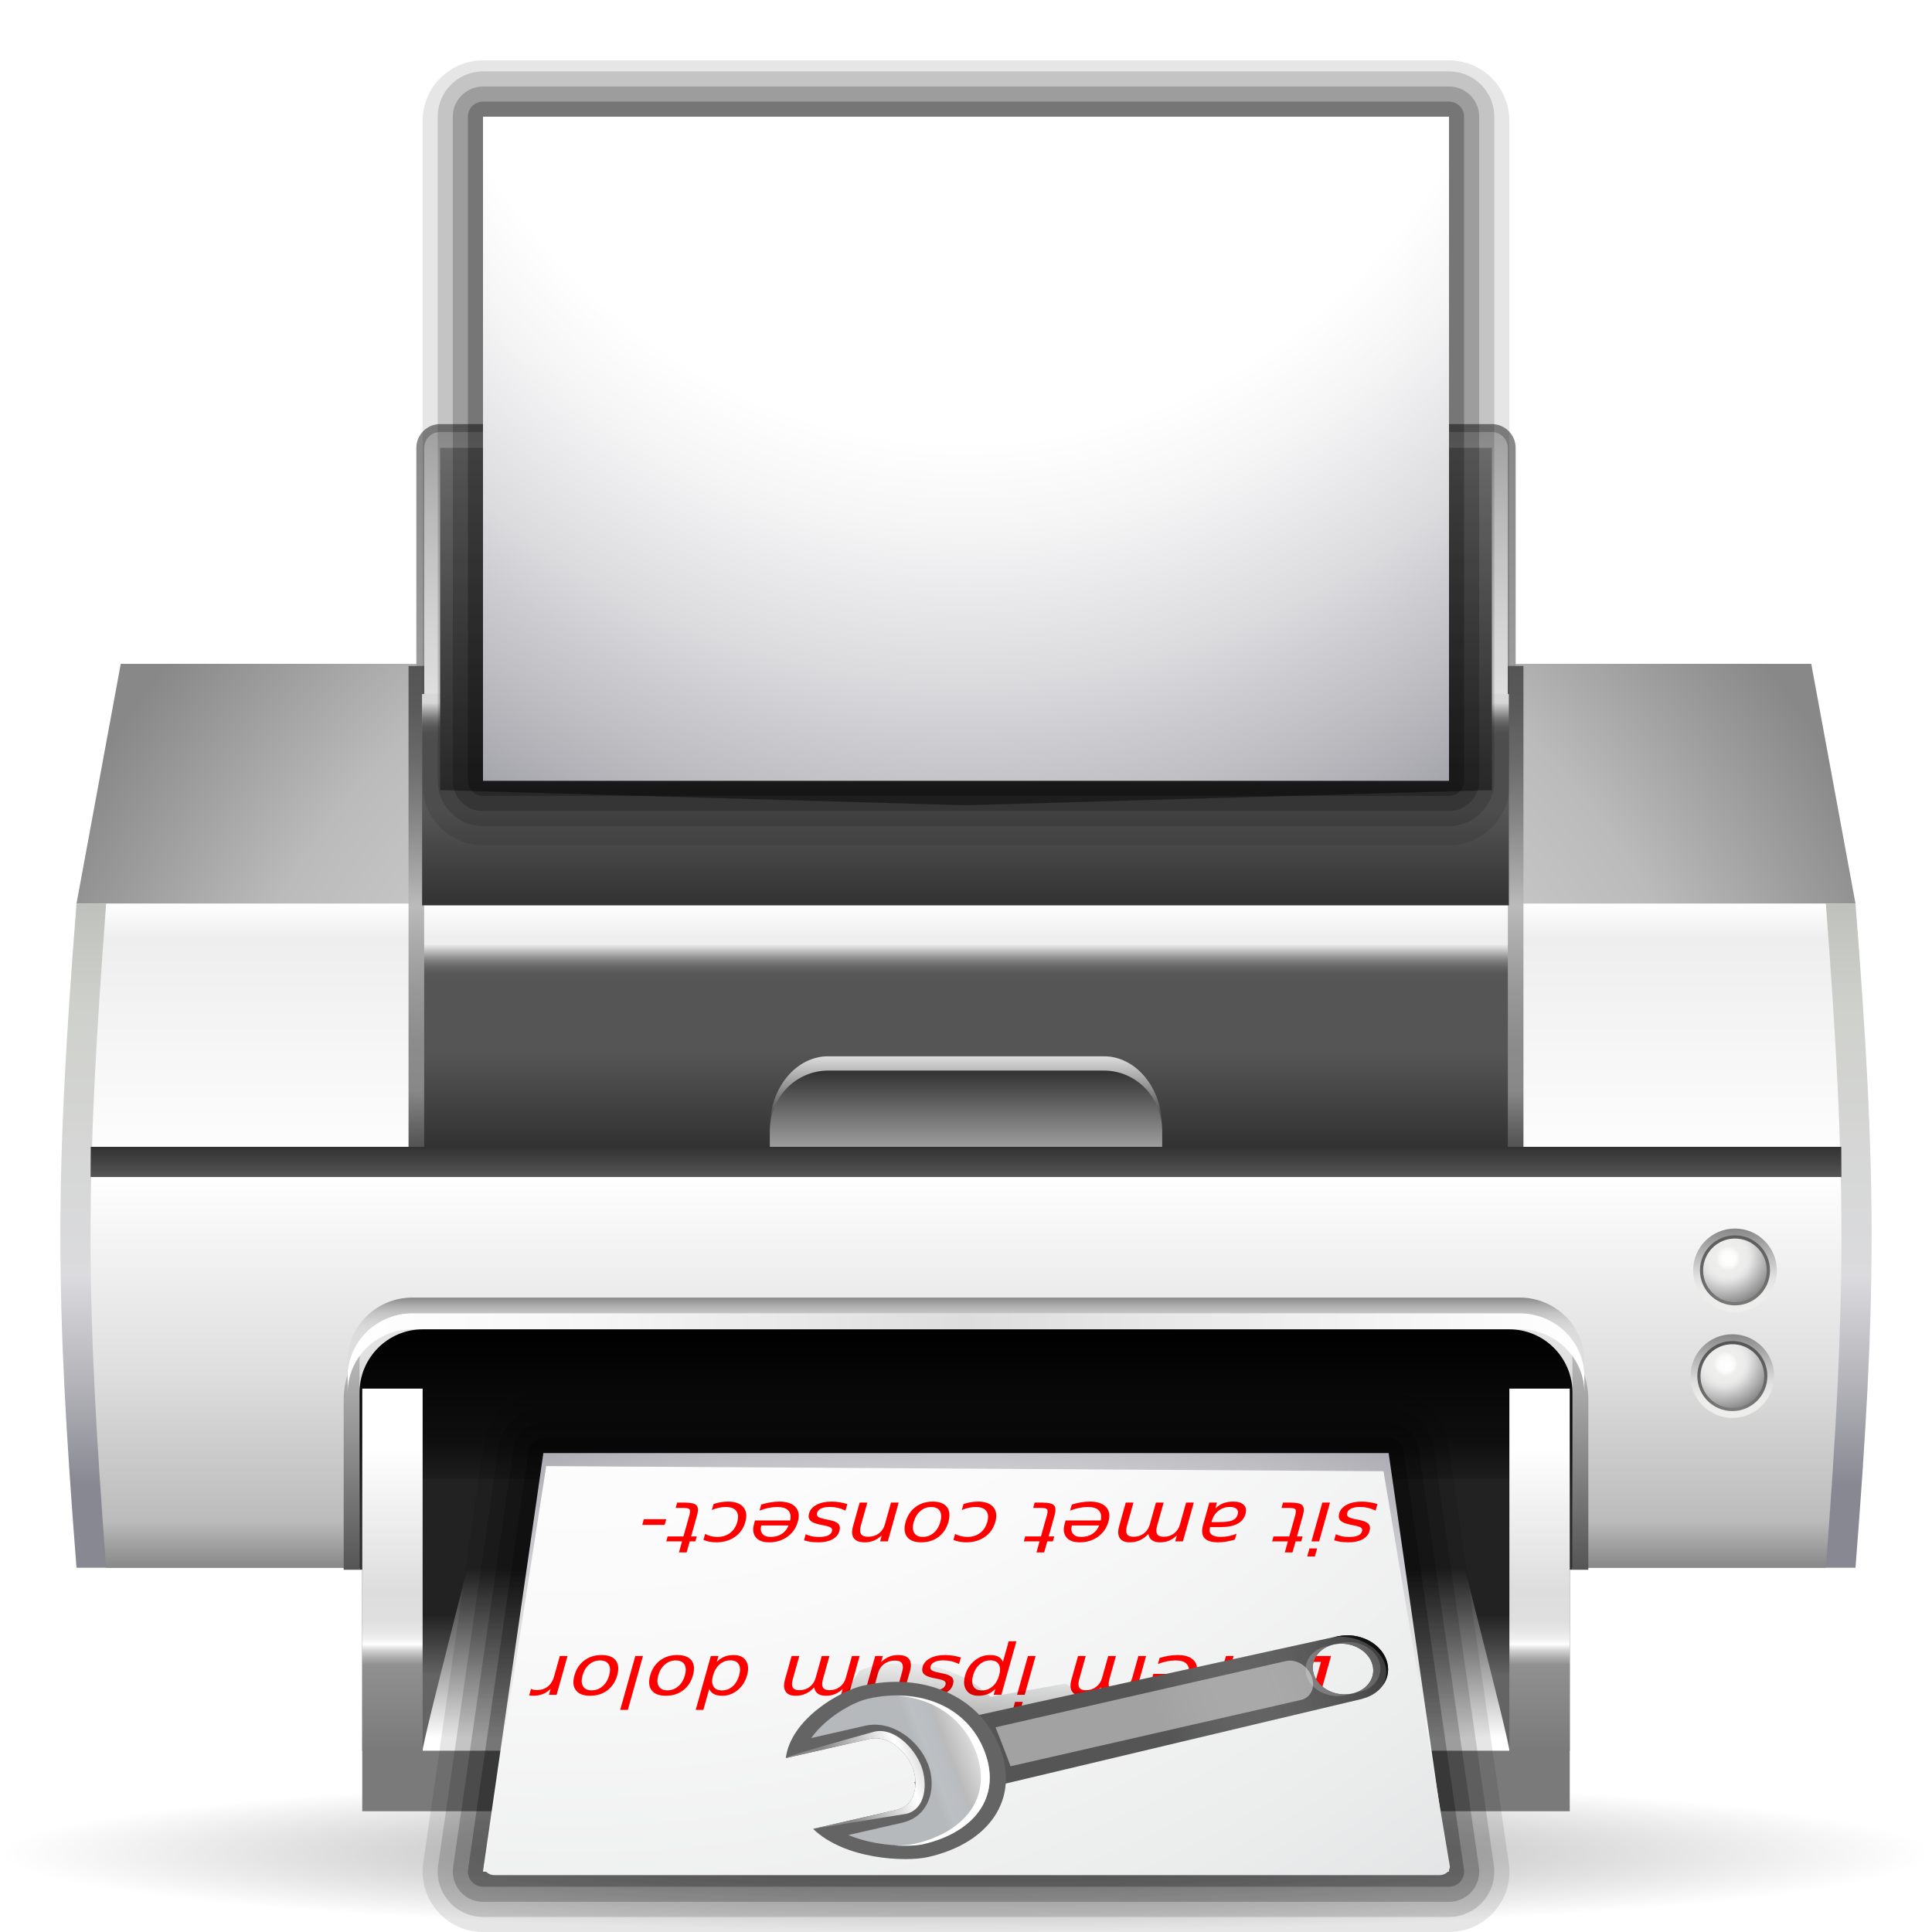 <?xml version="1.0" encoding="UTF-8" standalone="no"?>
<!-- Created with Inkscape (http://www.inkscape.org/) -->
<svg
   xmlns:svg="http://www.w3.org/2000/svg"
   xmlns="http://www.w3.org/2000/svg"
   xmlns:xlink="http://www.w3.org/1999/xlink"
   xmlns:inkscape="http://www.inkscape.org/namespaces/inkscape"
   version="1.0"
   width="128"
   height="128"
   id="svg1">
  <defs
     id="defs3">
    <radialGradient
       cx="102"
       cy="112.305"
       r="139.559"
       id="radialGradient9121"
       gradientUnits="userSpaceOnUse">
      <stop
         id="stop9123"
         style="stop-color:#535557;stop-opacity:1"
         offset="0" />
      <stop
         id="stop9125"
         style="stop-color:#898a8c;stop-opacity:1"
         offset="0.114" />
      <stop
         id="stop9127"
         style="stop-color:#ececec;stop-opacity:1"
         offset="0.203" />
      <stop
         id="stop9129"
         style="stop-color:#fafafa;stop-opacity:1"
         offset="0.236" />
      <stop
         id="stop9131"
         style="stop-color:#ffffff;stop-opacity:1"
         offset="0.272" />
      <stop
         id="stop9133"
         style="stop-color:#fafafa;stop-opacity:1"
         offset="0.531" />
      <stop
         id="stop9135"
         style="stop-color:#ebecec;stop-opacity:1"
         offset="0.845" />
      <stop
         id="stop9137"
         style="stop-color:#e1e2e3;stop-opacity:1"
         offset="1" />
    </radialGradient>
    <linearGradient
       id="linearGradient3291">
      <stop
         id="stop3293"
         style="stop-color:#000000;stop-opacity:1"
         offset="0" />
      <stop
         id="stop3295"
         style="stop-color:#000000;stop-opacity:0"
         offset="1" />
    </linearGradient>
    <linearGradient
       x1="41.189"
       y1="80.102"
       x2="27.645"
       y2="66.558"
       id="XMLID_11_"
       gradientUnits="userSpaceOnUse"
       gradientTransform="translate(8.708,3.581)">
      <stop
         id="stop25"
         style="stop-color:#f0f0f0;stop-opacity:1"
         offset="0.408" />
      <stop
         id="stop27"
         style="stop-color:#c3c3c3;stop-opacity:1"
         offset="0.506" />
      <stop
         id="stop29"
         style="stop-color:#8b8b8b;stop-opacity:1"
         offset="0.56" />
      <stop
         id="stop12212"
         style="stop-color:#393939;stop-opacity:1"
         offset="0.679" />
    </linearGradient>
    <linearGradient
       x1="-6.165"
       y1="112.505"
       x2="11.018"
       y2="112.505"
       id="XMLID_18_"
       gradientUnits="userSpaceOnUse"
       gradientTransform="translate(6.142,2.518)">
      <stop
         id="stop120"
         style="stop-color:#bbbbbb;stop-opacity:1"
         offset="0" />
      <stop
         id="stop122"
         style="stop-color:#000000;stop-opacity:1"
         offset="1" />
    </linearGradient>
    <linearGradient
       x1="76.919"
       y1="43.144"
       x2="100.641"
       y2="19.421"
       id="XMLID_15_"
       gradientUnits="userSpaceOnUse"
       gradientTransform="translate(-3.0255781e-2,3.056501e-4)">
      <stop
         id="stop67"
         style="stop-color:#aeaeae;stop-opacity:1"
         offset="0" />
      <stop
         id="stop69"
         style="stop-color:#b2b2b2;stop-opacity:1"
         offset="0.06" />
      <stop
         id="stop71"
         style="stop-color:#d9d9d9;stop-opacity:1"
         offset="0.181" />
      <stop
         id="stop73"
         style="stop-color:#ffffff;stop-opacity:1"
         offset="0.32" />
      <stop
         id="stop75"
         style="stop-color:#f4f4f4;stop-opacity:1"
         offset="0.435" />
      <stop
         id="stop77"
         style="stop-color:#d4d4d4;stop-opacity:1"
         offset="0.603" />
      <stop
         id="stop79"
         style="stop-color:#bbbbbb;stop-opacity:1"
         offset="0.763" />
      <stop
         id="stop81"
         style="stop-color:#b9bcc1;stop-opacity:1"
         offset="0.808" />
      <stop
         id="stop2778"
         style="stop-color:#bdc0c3;stop-opacity:1"
         offset="0.93" />
      <stop
         id="stop2780"
         style="stop-color:#b5b9bb;stop-opacity:1"
         offset="1" />
    </linearGradient>
    <linearGradient
       x1="67.88"
       y1="6.433"
       x2="105.392"
       y2="43.946"
       id="XMLID_14_"
       gradientUnits="userSpaceOnUse"
       gradientTransform="translate(6.142,2.518)">
      <stop
         id="stop50"
         style="stop-color:#666666;stop-opacity:1"
         offset="0.095" />
      <stop
         id="stop3330"
         style="stop-color:#b7b7b7;stop-opacity:1"
         offset="0.41" />
      <stop
         id="stop56"
         style="stop-color:#ffffff;stop-opacity:1"
         offset="0.505" />
      <stop
         id="stop3328"
         style="stop-color:#a3a3a3;stop-opacity:1"
         offset="0.63" />
      <stop
         id="stop62"
         style="stop-color:#646464;stop-opacity:1"
         offset="0.935" />
    </linearGradient>
    <linearGradient
       x1="38.758"
       y1="7.428"
       x2="63.923"
       y2="7.428"
       id="XMLID_17_"
       gradientUnits="userSpaceOnUse"
       gradientTransform="matrix(0.707,0.707,-0.707,0.707,68.728,-21.374)">
      <stop
         id="stop111"
         style="stop-color:#3a3a3a;stop-opacity:1"
         offset="0" />
      <stop
         id="stop113"
         style="stop-color:#ffffff;stop-opacity:1"
         offset="0.602" />
      <stop
         id="stop115"
         style="stop-color:#888888;stop-opacity:1"
         offset="1" />
    </linearGradient>
    <linearGradient
       id="linearGradient6141">
      <stop
         id="stop6143"
         style="stop-color:#000000;stop-opacity:1"
         offset="0" />
      <stop
         id="stop6145"
         style="stop-color:#ffffff;stop-opacity:0"
         offset="1" />
    </linearGradient>
    <linearGradient
       x1="77.543"
       y1="41.869"
       x2="88.108"
       y2="31.303"
       id="XMLID_16_"
       gradientUnits="userSpaceOnUse"
       gradientTransform="translate(-3.0255781e-2,3.056501e-4)">
      <stop
         id="stop92"
         style="stop-color:#ffffff;stop-opacity:1"
         offset="0" />
      <stop
         id="stop106"
         style="stop-color:#ffffff;stop-opacity:0.019"
         offset="0.757" />
    </linearGradient>
    <linearGradient
       x1="61.969"
       y1="88.431"
       x2="40.816"
       y2="88.431"
       id="XMLID_10_"
       gradientUnits="userSpaceOnUse"
       gradientTransform="matrix(0.707,0.707,-0.707,0.707,68.763,-21.374)">
      <stop
         id="stop10"
         style="stop-color:#555555;stop-opacity:1"
         offset="0.053" />
      <stop
         id="stop4613"
         style="stop-color:#bbbbbb;stop-opacity:1"
         offset="0.211" />
      <stop
         id="stop4615"
         style="stop-color:#ffffff;stop-opacity:1"
         offset="0.363" />
      <stop
         id="stop16"
         style="stop-color:#ffffff;stop-opacity:1"
         offset="0.603" />
      <stop
         id="stop18"
         style="stop-color:#e9e9e9;stop-opacity:1"
         offset="0.85" />
      <stop
         id="stop20"
         style="stop-color:#555555;stop-opacity:1"
         offset="1" />
    </linearGradient>
    <linearGradient
       x1="60.001"
       y1="116.537"
       x2="60.001"
       y2="91.588"
       id="linearGradient9401"
       xlink:href="#XMLID_497_"
       gradientUnits="userSpaceOnUse"
       gradientTransform="matrix(1,0,0,0.802,-8,26.58)" />
    <linearGradient
       x1="68.416"
       y1="110.541"
       x2="68.416"
       y2="89.29"
       id="linearGradient9399"
       xlink:href="#linearGradient7437"
       gradientUnits="userSpaceOnUse"
       gradientTransform="matrix(0.893,0,0,1.143,-5.156,-6.328)" />
    <linearGradient
       x1="68.416"
       y1="110.541"
       x2="68.416"
       y2="96.106"
       id="linearGradient9397"
       xlink:href="#linearGradient5066"
       gradientUnits="userSpaceOnUse"
       gradientTransform="matrix(0.992,0,0,1.247,-11.507,-17.872)" />
    <radialGradient
       cx="111.339"
       cy="84.934"
       r="8.468"
       id="radialGradient11278"
       xlink:href="#XMLID_957_"
       gradientUnits="userSpaceOnUse" />
    <radialGradient
       cx="109.942"
       cy="85.926"
       r="4.042"
       fx="110.42"
       fy="86.467"
       id="radialGradient11274"
       xlink:href="#XMLID_955_"
       gradientUnits="userSpaceOnUse" />
    <radialGradient
       cx="111.077"
       cy="90.648"
       r="5.781"
       id="radialGradient11272"
       xlink:href="#XMLID_954_"
       gradientUnits="userSpaceOnUse" />
    <linearGradient
       x1="59.999"
       y1="24.489"
       x2="59.999"
       y2="72.637"
       id="linearGradient11266"
       xlink:href="#XMLID_500_"
       gradientUnits="userSpaceOnUse" />
    <linearGradient
       x1="19.033"
       y1="83.185"
       x2="100.968"
       y2="83.185"
       id="linearGradient11256"
       xlink:href="#XMLID_496_"
       gradientUnits="userSpaceOnUse"
       gradientTransform="translate(4,0)" />
    <linearGradient
       x1="60.001"
       y1="97.541"
       x2="60.001"
       y2="81.609"
       id="linearGradient11254"
       xlink:href="#XMLID_495_"
       gradientUnits="userSpaceOnUse"
       gradientTransform="translate(4,0)" />
    <linearGradient
       x1="100.67"
       y1="97.541"
       x2="100.67"
       y2="83.012"
       id="linearGradient11252"
       xlink:href="#XMLID_494_"
       gradientUnits="userSpaceOnUse"
       gradientTransform="translate(4,0)" />
    <linearGradient
       x1="19.331"
       y1="97.541"
       x2="19.331"
       y2="83.012"
       id="linearGradient11250"
       xlink:href="#XMLID_493_"
       gradientUnits="userSpaceOnUse"
       gradientTransform="translate(4,0)" />
    <linearGradient
       x1="60"
       y1="79.508"
       x2="60"
       y2="84.76"
       id="linearGradient11248"
       xlink:href="#XMLID_492_"
       gradientUnits="userSpaceOnUse"
       gradientTransform="translate(4,0)" />
    <linearGradient
       x1="96.416"
       y1="71.982"
       x2="96.416"
       y2="40.12"
       id="linearGradient11240"
       xlink:href="#XMLID_488_"
       gradientUnits="userSpaceOnUse" />
    <linearGradient
       x1="23.584"
       y1="71.982"
       x2="23.584"
       y2="40.12"
       id="linearGradient11238"
       xlink:href="#XMLID_487_"
       gradientUnits="userSpaceOnUse" />
    <linearGradient
       x1="59.966"
       y1="78.837"
       x2="59.966"
       y2="59.265"
       id="linearGradient11236"
       xlink:href="#XMLID_486_"
       gradientUnits="userSpaceOnUse"
       gradientTransform="matrix(-1,0,0,-1,119.933,113.072)" />
    <radialGradient
       cx="60"
       cy="81.736"
       r="69.569"
       id="radialGradient11232"
       xlink:href="#XMLID_484_"
       gradientUnits="userSpaceOnUse" />
    <linearGradient
       x1="60.001"
       y1="99.867"
       x2="60.001"
       y2="55.868"
       id="linearGradient11230"
       xlink:href="#XMLID_483_"
       gradientUnits="userSpaceOnUse" />
    <linearGradient
       x1="59.999"
       y1="24.489"
       x2="59.999"
       y2="72.637"
       id="linearGradient7437"
       gradientUnits="userSpaceOnUse">
      <stop
         id="stop7439"
         style="stop-color:#ffffff;stop-opacity:1"
         offset="0.035" />
      <stop
         id="stop12266"
         style="stop-color:#898989;stop-opacity:1"
         offset="0.277" />
      <stop
         id="stop7441"
         style="stop-color:#222222;stop-opacity:1"
         offset="0.5" />
    </linearGradient>
    <radialGradient
       cx="63.912"
       cy="115.709"
       r="63.912"
       fx="63.912"
       fy="115.709"
       id="radialGradient16704"
       xlink:href="#linearGradient3291"
       gradientUnits="userSpaceOnUse"
       gradientTransform="matrix(1,0,0,0.198,0,92.822)" />
    <linearGradient
       x1="60"
       y1="24.623"
       x2="60"
       y2="67.341"
       id="XMLID_480_"
       gradientUnits="userSpaceOnUse">
      <stop
         id="stop12716"
         style="stop-color:#888888;stop-opacity:1"
         offset="0" />
      <stop
         id="stop12718"
         style="stop-color:#bbbbbb;stop-opacity:1"
         offset="1" />
    </linearGradient>
    <linearGradient
       x1="60.001"
       y1="79.27"
       x2="60.001"
       y2="73.303"
       id="XMLID_481_"
       gradientUnits="userSpaceOnUse">
      <stop
         id="stop19"
         style="stop-color:#000000;stop-opacity:1"
         offset="0.367" />
      <stop
         id="stop21"
         style="stop-color:#ffffff;stop-opacity:1"
         offset="1" />
    </linearGradient>
    <linearGradient
       x1="59.999"
       y1="55.867"
       x2="59.999"
       y2="99.868"
       id="XMLID_482_"
       gradientUnits="userSpaceOnUse">
      <stop
         id="stop30"
         style="stop-color:#bfc2bc;stop-opacity:1"
         offset="0" />
      <stop
         id="stop32"
         style="stop-color:#cfd1cc;stop-opacity:1"
         offset="0.164" />
      <stop
         id="stop40"
         style="stop-color:#dbdbde;stop-opacity:1"
         offset="0.56" />
      <stop
         id="stop42"
         style="stop-color:#b0b0b6;stop-opacity:1"
         offset="0.734" />
      <stop
         id="stop44"
         style="stop-color:#888892;stop-opacity:1"
         offset="0.876" />
    </linearGradient>
    <linearGradient
       x1="60.001"
       y1="99.867"
       x2="60.001"
       y2="55.868"
       id="XMLID_483_"
       gradientUnits="userSpaceOnUse">
      <stop
         id="stop12696"
         style="stop-color:#888888;stop-opacity:1"
         offset="0" />
      <stop
         id="stop12698"
         style="stop-color:#bbbbbb;stop-opacity:1"
         offset="0.071" />
      <stop
         id="stop12700"
         style="stop-color:#dddddd;stop-opacity:1"
         offset="0.284" />
      <stop
         id="stop12702"
         style="stop-color:#ffffff;stop-opacity:1"
         offset="0.592" />
      <stop
         id="stop59"
         style="stop-color:#eeeeee;stop-opacity:1"
         offset="0.947" />
      <stop
         id="stop61"
         style="stop-color:#ffffff;stop-opacity:1"
         offset="1" />
    </linearGradient>
    <radialGradient
       cx="60"
       cy="81.736"
       r="69.569"
       id="XMLID_484_"
       gradientUnits="userSpaceOnUse">
      <stop
         id="stop66"
         style="stop-color:#eeeeee;stop-opacity:1"
         offset="0" />
      <stop
         id="stop68"
         style="stop-color:#e5e5e5;stop-opacity:1"
         offset="0.213" />
      <stop
         id="stop70"
         style="stop-color:#cbcbcb;stop-opacity:1"
         offset="0.567" />
      <stop
         id="stop72"
         style="stop-color:#bbbbbb;stop-opacity:1"
         offset="0.752" />
      <stop
         id="stop74"
         style="stop-color:#888888;stop-opacity:1"
         offset="0.97" />
    </radialGradient>
    <linearGradient
       x1="59.967"
       y1="71.982"
       x2="59.967"
       y2="57.983"
       id="XMLID_485_"
       gradientUnits="userSpaceOnUse">
      <stop
         id="stop12669"
         style="stop-color:#323232;stop-opacity:1"
         offset="0" />
      <stop
         id="stop12671"
         style="stop-color:#555555;stop-opacity:1"
         offset="0.444" />
      <stop
         id="stop12673"
         style="stop-color:#555555;stop-opacity:1"
         offset="0.592" />
      <stop
         id="stop12675"
         style="stop-color:#555555;stop-opacity:1"
         offset="0.781" />
      <stop
         id="stop12677"
         style="stop-color:#585858;stop-opacity:1"
         offset="0.817" />
      <stop
         id="stop12679"
         style="stop-color:#616161;stop-opacity:1"
         offset="0.843" />
      <stop
         id="stop12681"
         style="stop-color:#717171;stop-opacity:1"
         offset="0.866" />
      <stop
         id="stop12683"
         style="stop-color:#878787;stop-opacity:1"
         offset="0.887" />
      <stop
         id="stop12685"
         style="stop-color:#888888;stop-opacity:1"
         offset="0.888" />
      <stop
         id="stop12687"
         style="stop-color:#eeeeee;stop-opacity:1"
         offset="0.959" />
    </linearGradient>
    <linearGradient
       x1="59.966"
       y1="78.837"
       x2="59.966"
       y2="59.265"
       id="XMLID_486_"
       gradientUnits="userSpaceOnUse"
       gradientTransform="matrix(-1,0,0,-1,119.933,113.072)">
      <stop
         id="stop102"
         style="stop-color:#323232;stop-opacity:1"
         offset="0" />
      <stop
         id="stop104"
         style="stop-color:#555555;stop-opacity:1"
         offset="0.444" />
      <stop
         id="stop12658"
         style="stop-color:#555555;stop-opacity:1"
         offset="0.592" />
      <stop
         id="stop108"
         style="stop-color:#555555;stop-opacity:1"
         offset="0.781" />
      <stop
         id="stop110"
         style="stop-color:#585858;stop-opacity:1"
         offset="0.817" />
      <stop
         id="stop112"
         style="stop-color:#616161;stop-opacity:1"
         offset="0.843" />
      <stop
         id="stop114"
         style="stop-color:#717171;stop-opacity:1"
         offset="0.866" />
      <stop
         id="stop116"
         style="stop-color:#878787;stop-opacity:1"
         offset="0.887" />
      <stop
         id="stop118"
         style="stop-color:#888888;stop-opacity:1"
         offset="0.888" />
      <stop
         id="stop12666"
         style="stop-color:#bbbbbb;stop-opacity:1"
         offset="1" />
    </linearGradient>
    <linearGradient
       x1="23.584"
       y1="71.982"
       x2="23.584"
       y2="40.12"
       id="XMLID_487_"
       gradientUnits="userSpaceOnUse">
      <stop
         id="stop127"
         style="stop-color:#555555;stop-opacity:1"
         offset="0.006" />
      <stop
         id="stop129"
         style="stop-color:#888888;stop-opacity:1"
         offset="0.118" />
      <stop
         id="stop131"
         style="stop-color:#8c8c8c;stop-opacity:1"
         offset="0.221" />
      <stop
         id="stop133"
         style="stop-color:#999999;stop-opacity:1"
         offset="0.334" />
      <stop
         id="stop135"
         style="stop-color:#afafaf;stop-opacity:1"
         offset="0.449" />
      <stop
         id="stop137"
         style="stop-color:#bbbbbb;stop-opacity:1"
         offset="0.5" />
      <stop
         id="stop139"
         style="stop-color:#a7a7a7;stop-opacity:1"
         offset="0.561" />
      <stop
         id="stop141"
         style="stop-color:#848484;stop-opacity:1"
         offset="0.688" />
      <stop
         id="stop143"
         style="stop-color:#6a6a6a;stop-opacity:1"
         offset="0.807" />
      <stop
         id="stop145"
         style="stop-color:#5a5a5a;stop-opacity:1"
         offset="0.915" />
      <stop
         id="stop147"
         style="stop-color:#555555;stop-opacity:1"
         offset="1" />
    </linearGradient>
    <linearGradient
       x1="96.416"
       y1="71.982"
       x2="96.416"
       y2="40.12"
       id="XMLID_488_"
       gradientUnits="userSpaceOnUse">
      <stop
         id="stop154"
         style="stop-color:#555555;stop-opacity:1"
         offset="0.006" />
      <stop
         id="stop156"
         style="stop-color:#888888;stop-opacity:1"
         offset="0.118" />
      <stop
         id="stop158"
         style="stop-color:#8c8c8c;stop-opacity:1"
         offset="0.221" />
      <stop
         id="stop160"
         style="stop-color:#999999;stop-opacity:1"
         offset="0.334" />
      <stop
         id="stop162"
         style="stop-color:#afafaf;stop-opacity:1"
         offset="0.449" />
      <stop
         id="stop164"
         style="stop-color:#bbbbbb;stop-opacity:1"
         offset="0.5" />
      <stop
         id="stop166"
         style="stop-color:#a7a7a7;stop-opacity:1"
         offset="0.561" />
      <stop
         id="stop168"
         style="stop-color:#848484;stop-opacity:1"
         offset="0.688" />
      <stop
         id="stop170"
         style="stop-color:#6a6a6a;stop-opacity:1"
         offset="0.807" />
      <stop
         id="stop172"
         style="stop-color:#5a5a5a;stop-opacity:1"
         offset="0.915" />
      <stop
         id="stop174"
         style="stop-color:#555555;stop-opacity:1"
         offset="1" />
    </linearGradient>
    <linearGradient
       x1="59.999"
       y1="65.982"
       x2="59.999"
       y2="71.982"
       id="XMLID_489_"
       gradientUnits="userSpaceOnUse">
      <stop
         id="stop179"
         style="stop-color:#dddddd;stop-opacity:1"
         offset="0" />
      <stop
         id="stop181"
         style="stop-color:#000000;stop-opacity:1"
         offset="1" />
    </linearGradient>
    <linearGradient
       x1="60.001"
       y1="73.387"
       x2="60.001"
       y2="66.939"
       id="XMLID_490_"
       gradientUnits="userSpaceOnUse">
      <stop
         id="stop186"
         style="stop-color:#bbbbbb;stop-opacity:1"
         offset="0" />
      <stop
         id="stop188"
         style="stop-color:#323232;stop-opacity:1"
         offset="1" />
    </linearGradient>
    <linearGradient
       x1="59.999"
       y1="71.982"
       x2="59.999"
       y2="73.982"
       id="XMLID_491_"
       gradientUnits="userSpaceOnUse">
      <stop
         id="stop193"
         style="stop-color:#323232;stop-opacity:1"
         offset="0" />
      <stop
         id="stop195"
         style="stop-color:#555555;stop-opacity:1"
         offset="1" />
    </linearGradient>
    <linearGradient
       x1="60"
       y1="79.508"
       x2="60"
       y2="84.76"
       id="XMLID_492_"
       gradientUnits="userSpaceOnUse">
      <stop
         id="stop202"
         style="stop-color:#888888;stop-opacity:1"
         offset="0" />
      <stop
         id="stop204"
         style="stop-color:#919191;stop-opacity:1"
         offset="0.022" />
      <stop
         id="stop206"
         style="stop-color:#adadad;stop-opacity:1"
         offset="0.102" />
      <stop
         id="stop208"
         style="stop-color:#c2c2c2;stop-opacity:1"
         offset="0.189" />
      <stop
         id="stop210"
         style="stop-color:#d1d1d1;stop-opacity:1"
         offset="0.285" />
      <stop
         id="stop212"
         style="stop-color:#dadada;stop-opacity:1"
         offset="0.397" />
      <stop
         id="stop214"
         style="stop-color:#dddddd;stop-opacity:1"
         offset="0.562" />
    </linearGradient>
    <linearGradient
       x1="19.331"
       y1="97.541"
       x2="19.331"
       y2="83.012"
       id="XMLID_493_"
       gradientUnits="userSpaceOnUse">
      <stop
         id="stop221"
         style="stop-color:#555555;stop-opacity:1"
         offset="0" />
      <stop
         id="stop223"
         style="stop-color:#bbbbbb;stop-opacity:1"
         offset="1" />
    </linearGradient>
    <linearGradient
       x1="100.67"
       y1="97.541"
       x2="100.67"
       y2="83.012"
       id="XMLID_494_"
       gradientUnits="userSpaceOnUse">
      <stop
         id="stop228"
         style="stop-color:#555555;stop-opacity:1"
         offset="0" />
      <stop
         id="stop230"
         style="stop-color:#bbbbbb;stop-opacity:1"
         offset="1" />
    </linearGradient>
    <linearGradient
       x1="60.001"
       y1="97.541"
       x2="60.001"
       y2="81.609"
       id="XMLID_495_"
       gradientUnits="userSpaceOnUse">
      <stop
         id="stop235"
         style="stop-color:#323232;stop-opacity:1"
         offset="0" />
      <stop
         id="stop237"
         style="stop-color:#292929;stop-opacity:1"
         offset="0.245" />
      <stop
         id="stop239"
         style="stop-color:#0f0f0f;stop-opacity:1"
         offset="0.532" />
      <stop
         id="stop241"
         style="stop-color:#000000;stop-opacity:1"
         offset="1" />
    </linearGradient>
    <linearGradient
       x1="19.033"
       y1="83.185"
       x2="100.968"
       y2="83.185"
       id="XMLID_496_"
       gradientUnits="userSpaceOnUse">
      <stop
         id="stop246"
         style="stop-color:#ffffff;stop-opacity:1"
         offset="0" />
      <stop
         id="stop248"
         style="stop-color:#f6f6f6;stop-opacity:1"
         offset="0.192" />
      <stop
         id="stop250"
         style="stop-color:#dddddd;stop-opacity:1"
         offset="0.5" />
      <stop
         id="stop252"
         style="stop-color:#ffffff;stop-opacity:1"
         offset="1" />
    </linearGradient>
    <linearGradient
       x1="60.001"
       y1="116.537"
       x2="60.001"
       y2="91.588"
       id="XMLID_497_"
       gradientUnits="userSpaceOnUse">
      <stop
         id="stop267"
         style="stop-color:#7a7a7a;stop-opacity:1"
         offset="0" />
      <stop
         id="stop269"
         style="stop-color:#909090;stop-opacity:1"
         offset="0.287" />
      <stop
         id="stop271"
         style="stop-color:#acacac;stop-opacity:1"
         offset="0.31" />
      <stop
         id="stop273"
         style="stop-color:#cccccc;stop-opacity:1"
         offset="0.331" />
      <stop
         id="stop275"
         style="stop-color:#f0f0f0;stop-opacity:1"
         offset="0.349" />
      <stop
         id="stop277"
         style="stop-color:#ffffff;stop-opacity:1"
         offset="0.355" />
      <stop
         id="stop279"
         style="stop-color:#f1f1f1;stop-opacity:1"
         offset="0.372" />
      <stop
         id="stop281"
         style="stop-color:#e6e6e6;stop-opacity:1"
         offset="0.398" />
      <stop
         id="stop283"
         style="stop-color:#dfdfdf;stop-opacity:1"
         offset="0.433" />
      <stop
         id="stop285"
         style="stop-color:#dddddd;stop-opacity:1"
         offset="0.533" />
      <stop
         id="stop287"
         style="stop-color:#ffffff;stop-opacity:1"
         offset="1" />
    </linearGradient>
    <linearGradient
       x1="60.001"
       y1="47.732"
       x2="60.001"
       y2="5.014"
       id="XMLID_499_"
       gradientUnits="userSpaceOnUse">
      <stop
         id="stop315"
         style="stop-color:#ffffff;stop-opacity:1"
         offset="0" />
      <stop
         id="stop317"
         style="stop-color:#f9f9f9;stop-opacity:1"
         offset="0.109" />
      <stop
         id="stop319"
         style="stop-color:#e9e9e9;stop-opacity:1"
         offset="0.252" />
      <stop
         id="stop321"
         style="stop-color:#cecece;stop-opacity:1"
         offset="0.412" />
      <stop
         id="stop323"
         style="stop-color:#a8a8a8;stop-opacity:1"
         offset="0.587" />
      <stop
         id="stop325"
         style="stop-color:#787878;stop-opacity:1"
         offset="0.772" />
      <stop
         id="stop327"
         style="stop-color:#3e3e3e;stop-opacity:1"
         offset="0.963" />
      <stop
         id="stop329"
         style="stop-color:#323232;stop-opacity:1"
         offset="1" />
    </linearGradient>
    <linearGradient
       x1="59.999"
       y1="24.489"
       x2="59.999"
       y2="72.637"
       id="XMLID_500_"
       gradientUnits="userSpaceOnUse">
      <stop
         id="stop334"
         style="stop-color:#888888;stop-opacity:1"
         offset="0.035" />
      <stop
         id="stop336"
         style="stop-color:#323232;stop-opacity:1"
         offset="0.5" />
    </linearGradient>
    <radialGradient
       cx="59.999"
       cy="-14.943"
       r="89.637"
       id="XMLID_501_"
       gradientUnits="userSpaceOnUse"
       gradientTransform="matrix(0.937,0,0,1.03,3.76,-1.433)">
      <stop
         id="stop351"
         style="stop-color:#ffffff;stop-opacity:1"
         offset="0" />
      <stop
         id="stop353"
         style="stop-color:#ffffff;stop-opacity:1"
         offset="0.456" />
      <stop
         id="stop355"
         style="stop-color:#f5f5f6;stop-opacity:1"
         offset="0.519" />
      <stop
         id="stop357"
         style="stop-color:#dbdbde;stop-opacity:1"
         offset="0.627" />
      <stop
         id="stop359"
         style="stop-color:#b0b0b6;stop-opacity:1"
         offset="0.764" />
      <stop
         id="stop361"
         style="stop-color:#888892;stop-opacity:1"
         offset="0.876" />
    </radialGradient>
    <linearGradient
       x1="110.772"
       y1="89.939"
       x2="110.772"
       y2="84.397"
       id="XMLID_953_"
       gradientUnits="userSpaceOnUse">
      <stop
         id="stop3525"
         style="stop-color:#eeeeec;stop-opacity:1"
         offset="0" />
      <stop
         id="stop3527"
         style="stop-color:#ececea;stop-opacity:1"
         offset="0.241" />
      <stop
         id="stop3529"
         style="stop-color:#e3e3e3;stop-opacity:1"
         offset="0.379" />
      <stop
         id="stop3531"
         style="stop-color:#dddddd;stop-opacity:1"
         offset="0.438" />
      <stop
         id="stop3533"
         style="stop-color:#888888;stop-opacity:1"
         offset="1" />
    </linearGradient>
    <radialGradient
       cx="111.077"
       cy="90.648"
       r="5.781"
       id="XMLID_954_"
       gradientUnits="userSpaceOnUse">
      <stop
         id="stop3538"
         style="stop-color:#888888;stop-opacity:1"
         offset="0" />
      <stop
         id="stop3540"
         style="stop-color:#828282;stop-opacity:1"
         offset="0.105" />
      <stop
         id="stop3542"
         style="stop-color:#555555;stop-opacity:1"
         offset="1" />
    </radialGradient>
    <radialGradient
       cx="109.942"
       cy="85.926"
       r="4.042"
       fx="110.42"
       fy="86.467"
       id="XMLID_955_"
       gradientUnits="userSpaceOnUse">
      <stop
         id="stop3547"
         style="stop-color:#ffffff;stop-opacity:1"
         offset="0" />
      <stop
         id="stop3549"
         style="stop-color:#fdfdfd;stop-opacity:1"
         offset="0.104" />
      <stop
         id="stop3551"
         style="stop-color:#f6f6f4;stop-opacity:1"
         offset="0.163" />
      <stop
         id="stop3553"
         style="stop-color:#eeeeec;stop-opacity:1"
         offset="0.195" />
      <stop
         id="stop3555"
         style="stop-color:#ececea;stop-opacity:1"
         offset="0.329" />
      <stop
         id="stop3557"
         style="stop-color:#e3e3e3;stop-opacity:1"
         offset="0.405" />
      <stop
         id="stop3559"
         style="stop-color:#dddddd;stop-opacity:1"
         offset="0.438" />
      <stop
         id="stop3561"
         style="stop-color:#888888;stop-opacity:1"
         offset="0.864" />
    </radialGradient>
    <linearGradient
       x1="110.946"
       y1="82.936"
       x2="110.946"
       y2="77.395"
       id="XMLID_956_"
       gradientUnits="userSpaceOnUse">
      <stop
         id="stop3566"
         style="stop-color:#eeeeec;stop-opacity:1"
         offset="0" />
      <stop
         id="stop3568"
         style="stop-color:#ececea;stop-opacity:1"
         offset="0.241" />
      <stop
         id="stop3570"
         style="stop-color:#e3e3e3;stop-opacity:1"
         offset="0.379" />
      <stop
         id="stop3572"
         style="stop-color:#dddddd;stop-opacity:1"
         offset="0.438" />
      <stop
         id="stop3574"
         style="stop-color:#888888;stop-opacity:1"
         offset="1" />
    </linearGradient>
    <radialGradient
       cx="111.339"
       cy="84.934"
       r="8.468"
       id="XMLID_957_"
       gradientUnits="userSpaceOnUse">
      <stop
         id="stop3579"
         style="stop-color:#888888;stop-opacity:1"
         offset="0" />
      <stop
         id="stop3581"
         style="stop-color:#828282;stop-opacity:1"
         offset="0.105" />
      <stop
         id="stop3583"
         style="stop-color:#555555;stop-opacity:1"
         offset="1" />
    </radialGradient>
    <radialGradient
       cx="110.117"
       cy="78.921"
       r="4.043"
       fx="110.595"
       fy="79.463"
       id="XMLID_958_"
       gradientUnits="userSpaceOnUse">
      <stop
         id="stop3588"
         style="stop-color:#ffffff;stop-opacity:1"
         offset="0" />
      <stop
         id="stop3590"
         style="stop-color:#fdfdfd;stop-opacity:1"
         offset="0.104" />
      <stop
         id="stop3592"
         style="stop-color:#f6f6f4;stop-opacity:1"
         offset="0.163" />
      <stop
         id="stop3594"
         style="stop-color:#eeeeec;stop-opacity:1"
         offset="0.195" />
      <stop
         id="stop3596"
         style="stop-color:#ececea;stop-opacity:1"
         offset="0.329" />
      <stop
         id="stop3598"
         style="stop-color:#e3e3e3;stop-opacity:1"
         offset="0.405" />
      <stop
         id="stop3600"
         style="stop-color:#dddddd;stop-opacity:1"
         offset="0.438" />
      <stop
         id="stop3602"
         style="stop-color:#888888;stop-opacity:1"
         offset="0.864" />
    </radialGradient>
    <linearGradient
       x1="59.999"
       y1="24.489"
       x2="59.999"
       y2="72.637"
       id="linearGradient5066"
       gradientUnits="userSpaceOnUse">
      <stop
         id="stop5070"
         style="stop-color:#646464;stop-opacity:1"
         offset="0.277" />
      <stop
         id="stop5072"
         style="stop-color:#222222;stop-opacity:1"
         offset="0.5" />
    </linearGradient>
    <radialGradient
       cx="59.999"
       cy="-14.943"
       r="89.637"
       id="radialGradient13827"
       xlink:href="#XMLID_501_"
       gradientUnits="userSpaceOnUse"
       gradientTransform="matrix(0.937,0,0,-0.649,7.76,127.256)" />
    <radialGradient
       cx="110.117"
       cy="78.921"
       r="4.043"
       fx="110.595"
       fy="79.463"
       id="radialGradient13838"
       xlink:href="#XMLID_958_"
       gradientUnits="userSpaceOnUse"
       gradientTransform="translate(4,4)" />
    <linearGradient
       x1="110.946"
       y1="82.936"
       x2="110.946"
       y2="77.395"
       id="linearGradient13842"
       xlink:href="#XMLID_956_"
       gradientUnits="userSpaceOnUse"
       gradientTransform="translate(4,4)" />
    <linearGradient
       x1="110.772"
       y1="89.939"
       x2="110.772"
       y2="84.397"
       id="linearGradient13847"
       xlink:href="#XMLID_953_"
       gradientUnits="userSpaceOnUse"
       gradientTransform="translate(4,4)" />
    <radialGradient
       cx="59.999"
       cy="-14.943"
       r="89.637"
       id="radialGradient13850"
       xlink:href="#XMLID_501_"
       gradientUnits="userSpaceOnUse"
       gradientTransform="matrix(0.937,0,0,1.03,7.76,2.567)" />
    <linearGradient
       x1="59.967"
       y1="71.982"
       x2="59.967"
       y2="57.983"
       id="linearGradient13859"
       xlink:href="#XMLID_485_"
       gradientUnits="userSpaceOnUse"
       gradientTransform="translate(4,-12)" />
    <linearGradient
       x1="60.001"
       y1="47.732"
       x2="60.001"
       y2="5.014"
       id="linearGradient13862"
       xlink:href="#XMLID_499_"
       gradientUnits="userSpaceOnUse"
       gradientTransform="translate(4,4)" />
    <linearGradient
       x1="59.999"
       y1="71.982"
       x2="59.999"
       y2="73.982"
       id="linearGradient13871"
       xlink:href="#XMLID_491_"
       gradientUnits="userSpaceOnUse"
       gradientTransform="matrix(0.967,0,0,1,5.956,4)" />
    <linearGradient
       x1="60.001"
       y1="73.387"
       x2="60.001"
       y2="66.939"
       id="linearGradient13874"
       xlink:href="#XMLID_490_"
       gradientUnits="userSpaceOnUse"
       gradientTransform="translate(4,4)" />
    <linearGradient
       x1="59.999"
       y1="65.982"
       x2="59.999"
       y2="71.982"
       id="linearGradient13877"
       xlink:href="#XMLID_489_"
       gradientUnits="userSpaceOnUse"
       gradientTransform="translate(4,4)" />
    <linearGradient
       x1="59.967"
       y1="71.982"
       x2="59.967"
       y2="57.983"
       id="linearGradient13909"
       xlink:href="#XMLID_485_"
       gradientUnits="userSpaceOnUse"
       gradientTransform="translate(4,4)" />
    <linearGradient
       x1="59.999"
       y1="55.867"
       x2="59.999"
       y2="99.868"
       id="linearGradient13921"
       xlink:href="#XMLID_482_"
       gradientUnits="userSpaceOnUse"
       gradientTransform="translate(4,4)" />
    <linearGradient
       x1="60.001"
       y1="79.27"
       x2="60.001"
       y2="73.303"
       id="linearGradient13924"
       xlink:href="#XMLID_481_"
       gradientUnits="userSpaceOnUse"
       gradientTransform="translate(4,4)" />
    <linearGradient
       x1="60"
       y1="24.623"
       x2="60"
       y2="67.341"
       id="linearGradient13927"
       xlink:href="#XMLID_480_"
       gradientUnits="userSpaceOnUse"
       gradientTransform="translate(4,4)" />
    <filter
       id="filter3958">
      <feGaussianBlur
         id="feGaussianBlur3960"
         stdDeviation="0.28"
         inkscape:collect="always" />
    </filter>
    <radialGradient
       cx="102"
       cy="112.305"
       r="139.559"
       id="radialGradient6321"
       xlink:href="#radialGradient9121"
       gradientUnits="userSpaceOnUse"
       gradientTransform="matrix(-0.681,0,0,-0.573,106.417,167.44)" />
    <linearGradient
       x1="50.501"
       y1="122.441"
       x2="85.581"
       y2="111.389"
       id="linearGradient6338"
       xlink:href="#linearGradient3291"
       gradientUnits="userSpaceOnUse"
       gradientTransform="matrix(0.243,0.221,0.243,-0.221,250.112,67.002)" />
    <linearGradient
       x1="61.969"
       y1="88.431"
       x2="40.816"
       y2="88.431"
       id="linearGradient6340"
       xlink:href="#XMLID_10_"
       gradientUnits="userSpaceOnUse"
       gradientTransform="matrix(0.228,0.228,0.228,-0.228,235.078,60.331)" />
    <linearGradient
       x1="56.031"
       y1="110.5"
       x2="72.031"
       y2="110.5"
       id="linearGradient6342"
       xlink:href="#XMLID_17_"
       gradientUnits="userSpaceOnUse"
       gradientTransform="matrix(0.214,0.214,-0.214,0.214,266.066,25.396)" />
    <linearGradient
       x1="67.88"
       y1="6.433"
       x2="105.392"
       y2="43.946"
       id="linearGradient6344"
       xlink:href="#XMLID_14_"
       gradientUnits="userSpaceOnUse"
       gradientTransform="matrix(0.322,0,0,0.322,253.478,29.455)" />
    <linearGradient
       x1="76.919"
       y1="43.144"
       x2="100.641"
       y2="19.421"
       id="linearGradient6346"
       xlink:href="#XMLID_15_"
       gradientUnits="userSpaceOnUse"
       gradientTransform="matrix(0.322,0,0,0.322,251.489,28.644)" />
    <linearGradient
       x1="51.339"
       y1="30.16"
       x2="51.327"
       y2="-17.583"
       id="linearGradient6348"
       xlink:href="#XMLID_17_"
       gradientUnits="userSpaceOnUse"
       gradientTransform="matrix(0.228,0.228,-0.228,0.228,273.652,21.758)" />
    <linearGradient
       x1="56.031"
       y1="121.5"
       x2="72.031"
       y2="121.5"
       id="linearGradient6350"
       xlink:href="#XMLID_17_"
       gradientUnits="userSpaceOnUse"
       gradientTransform="matrix(0.214,0.214,-0.214,0.214,266.066,25.396)" />
    <linearGradient
       x1="-6.165"
       y1="112.505"
       x2="11.018"
       y2="112.505"
       id="linearGradient6352"
       xlink:href="#XMLID_18_"
       gradientUnits="userSpaceOnUse"
       gradientTransform="matrix(0.322,0,0,0.322,253.478,29.455)" />
    <linearGradient
       x1="7.249"
       y1="120.251"
       x2="57.626"
       y2="69.874"
       id="linearGradient6354"
       xlink:href="#linearGradient6141"
       gradientUnits="userSpaceOnUse"
       gradientTransform="matrix(0.322,0,0,0.322,251.499,28.644)" />
    <linearGradient
       x1="41.189"
       y1="80.102"
       x2="27.645"
       y2="66.558"
       id="linearGradient6356"
       xlink:href="#XMLID_11_"
       gradientUnits="userSpaceOnUse"
       gradientTransform="matrix(0.362,4.0123355e-2,4.010348e-2,0.362,250.589,24.872)" />
    <linearGradient
       x1="76.281"
       y1="43.06"
       x2="86.611"
       y2="31.303"
       id="linearGradient6358"
       xlink:href="#XMLID_16_"
       gradientUnits="userSpaceOnUse"
       gradientTransform="matrix(0.228,-0.228,0.228,0.228,243.478,41.219)" />
    <radialGradient
       cx="102"
       cy="112.305"
       r="139.559"
       id="radialGradient57697"
       xlink:href="#radialGradient9121"
       gradientUnits="userSpaceOnUse"
       gradientTransform="matrix(-0.681,0,0,-0.573,106.417,167.44)" />
    <linearGradient
       x1="50.501"
       y1="122.441"
       x2="85.581"
       y2="111.389"
       id="linearGradient57699"
       xlink:href="#linearGradient3291"
       gradientUnits="userSpaceOnUse"
       gradientTransform="matrix(0.243,0.221,0.243,-0.221,250.112,67.002)" />
    <linearGradient
       x1="61.969"
       y1="88.431"
       x2="40.816"
       y2="88.431"
       id="linearGradient57701"
       xlink:href="#XMLID_10_"
       gradientUnits="userSpaceOnUse"
       gradientTransform="matrix(0.228,0.228,0.228,-0.228,235.078,60.331)" />
    <linearGradient
       x1="56.031"
       y1="110.5"
       x2="72.031"
       y2="110.5"
       id="linearGradient57703"
       xlink:href="#XMLID_17_"
       gradientUnits="userSpaceOnUse"
       gradientTransform="matrix(0.214,0.214,-0.214,0.214,266.066,25.396)" />
    <linearGradient
       x1="67.88"
       y1="6.433"
       x2="105.392"
       y2="43.946"
       id="linearGradient57705"
       xlink:href="#XMLID_14_"
       gradientUnits="userSpaceOnUse"
       gradientTransform="matrix(0.322,0,0,0.322,253.478,29.455)" />
    <linearGradient
       x1="76.919"
       y1="43.144"
       x2="100.641"
       y2="19.421"
       id="linearGradient57707"
       xlink:href="#XMLID_15_"
       gradientUnits="userSpaceOnUse"
       gradientTransform="matrix(0.322,0,0,0.322,251.489,28.644)" />
    <linearGradient
       x1="51.339"
       y1="30.16"
       x2="51.327"
       y2="-17.583"
       id="linearGradient57709"
       xlink:href="#XMLID_17_"
       gradientUnits="userSpaceOnUse"
       gradientTransform="matrix(0.228,0.228,-0.228,0.228,273.652,21.758)" />
    <linearGradient
       x1="56.031"
       y1="121.5"
       x2="72.031"
       y2="121.5"
       id="linearGradient57711"
       xlink:href="#XMLID_17_"
       gradientUnits="userSpaceOnUse"
       gradientTransform="matrix(0.214,0.214,-0.214,0.214,266.066,25.396)" />
    <linearGradient
       x1="-6.165"
       y1="112.505"
       x2="11.018"
       y2="112.505"
       id="linearGradient57713"
       xlink:href="#XMLID_18_"
       gradientUnits="userSpaceOnUse"
       gradientTransform="matrix(0.322,0,0,0.322,253.478,29.455)" />
    <linearGradient
       x1="7.249"
       y1="120.251"
       x2="57.626"
       y2="69.874"
       id="linearGradient57715"
       xlink:href="#linearGradient6141"
       gradientUnits="userSpaceOnUse"
       gradientTransform="matrix(0.322,0,0,0.322,251.499,28.644)" />
    <linearGradient
       x1="41.189"
       y1="80.102"
       x2="27.645"
       y2="66.558"
       id="linearGradient57717"
       xlink:href="#XMLID_11_"
       gradientUnits="userSpaceOnUse"
       gradientTransform="matrix(0.362,4.0123355e-2,4.010348e-2,0.362,250.589,24.872)" />
    <linearGradient
       x1="76.281"
       y1="43.06"
       x2="86.611"
       y2="31.303"
       id="linearGradient57719"
       xlink:href="#XMLID_16_"
       gradientUnits="userSpaceOnUse"
       gradientTransform="matrix(0.228,-0.228,0.228,0.228,243.478,41.219)" />
    <radialGradient
       cx="102"
       cy="112.305"
       r="139.559"
       id="radialGradient57735"
       xlink:href="#radialGradient9121"
       gradientUnits="userSpaceOnUse"
       gradientTransform="matrix(-0.681,0,0,-0.573,106.417,167.44)" />
    <linearGradient
       x1="50.501"
       y1="122.441"
       x2="85.581"
       y2="111.389"
       id="linearGradient57737"
       xlink:href="#linearGradient3291"
       gradientUnits="userSpaceOnUse"
       gradientTransform="matrix(0.243,0.221,0.243,-0.221,250.112,67.002)" />
    <linearGradient
       x1="61.969"
       y1="88.431"
       x2="40.816"
       y2="88.431"
       id="linearGradient57739"
       xlink:href="#XMLID_10_"
       gradientUnits="userSpaceOnUse"
       gradientTransform="matrix(0.228,0.228,0.228,-0.228,235.078,60.331)" />
    <linearGradient
       x1="56.031"
       y1="110.5"
       x2="72.031"
       y2="110.5"
       id="linearGradient57741"
       xlink:href="#XMLID_17_"
       gradientUnits="userSpaceOnUse"
       gradientTransform="matrix(0.214,0.214,-0.214,0.214,266.066,25.396)" />
    <linearGradient
       x1="67.88"
       y1="6.433"
       x2="105.392"
       y2="43.946"
       id="linearGradient57743"
       xlink:href="#XMLID_14_"
       gradientUnits="userSpaceOnUse"
       gradientTransform="matrix(0.322,0,0,0.322,253.478,29.455)" />
    <linearGradient
       x1="76.919"
       y1="43.144"
       x2="100.641"
       y2="19.421"
       id="linearGradient57745"
       xlink:href="#XMLID_15_"
       gradientUnits="userSpaceOnUse"
       gradientTransform="matrix(0.322,0,0,0.322,251.489,28.644)" />
    <linearGradient
       x1="51.339"
       y1="30.16"
       x2="51.327"
       y2="-17.583"
       id="linearGradient57747"
       xlink:href="#XMLID_17_"
       gradientUnits="userSpaceOnUse"
       gradientTransform="matrix(0.228,0.228,-0.228,0.228,273.652,21.758)" />
    <linearGradient
       x1="56.031"
       y1="121.5"
       x2="72.031"
       y2="121.5"
       id="linearGradient57749"
       xlink:href="#XMLID_17_"
       gradientUnits="userSpaceOnUse"
       gradientTransform="matrix(0.214,0.214,-0.214,0.214,266.066,25.396)" />
    <linearGradient
       x1="-6.165"
       y1="112.505"
       x2="11.018"
       y2="112.505"
       id="linearGradient57751"
       xlink:href="#XMLID_18_"
       gradientUnits="userSpaceOnUse"
       gradientTransform="matrix(0.322,0,0,0.322,253.478,29.455)" />
    <linearGradient
       x1="7.249"
       y1="120.251"
       x2="57.626"
       y2="69.874"
       id="linearGradient57753"
       xlink:href="#linearGradient6141"
       gradientUnits="userSpaceOnUse"
       gradientTransform="matrix(0.322,0,0,0.322,251.499,28.644)" />
    <linearGradient
       x1="41.189"
       y1="80.102"
       x2="27.645"
       y2="66.558"
       id="linearGradient57755"
       xlink:href="#XMLID_11_"
       gradientUnits="userSpaceOnUse"
       gradientTransform="matrix(0.362,4.0123355e-2,4.010348e-2,0.362,250.589,24.872)" />
    <linearGradient
       x1="76.281"
       y1="43.06"
       x2="86.611"
       y2="31.303"
       id="linearGradient57757"
       xlink:href="#XMLID_16_"
       gradientUnits="userSpaceOnUse"
       gradientTransform="matrix(0.228,-0.228,0.228,0.228,243.478,41.219)" />
    <radialGradient
       cx="102"
       cy="112.305"
       r="139.559"
       id="radialGradient57775"
       xlink:href="#radialGradient9121"
       gradientUnits="userSpaceOnUse"
       gradientTransform="matrix(-0.681,0,0,-0.573,106.417,167.44)" />
    <linearGradient
       x1="50.501"
       y1="122.441"
       x2="85.581"
       y2="111.389"
       id="linearGradient57777"
       xlink:href="#linearGradient3291"
       gradientUnits="userSpaceOnUse"
       gradientTransform="matrix(0.243,0.221,0.243,-0.221,250.112,67.002)" />
    <linearGradient
       x1="61.969"
       y1="88.431"
       x2="40.816"
       y2="88.431"
       id="linearGradient57779"
       xlink:href="#XMLID_10_"
       gradientUnits="userSpaceOnUse"
       gradientTransform="matrix(0.228,0.228,0.228,-0.228,235.078,60.331)" />
    <linearGradient
       x1="56.031"
       y1="110.5"
       x2="72.031"
       y2="110.5"
       id="linearGradient57781"
       xlink:href="#XMLID_17_"
       gradientUnits="userSpaceOnUse"
       gradientTransform="matrix(0.214,0.214,-0.214,0.214,266.066,25.396)" />
    <linearGradient
       x1="67.88"
       y1="6.433"
       x2="105.392"
       y2="43.946"
       id="linearGradient57783"
       xlink:href="#XMLID_14_"
       gradientUnits="userSpaceOnUse"
       gradientTransform="matrix(0.322,0,0,0.322,253.478,29.455)" />
    <linearGradient
       x1="76.919"
       y1="43.144"
       x2="100.641"
       y2="19.421"
       id="linearGradient57785"
       xlink:href="#XMLID_15_"
       gradientUnits="userSpaceOnUse"
       gradientTransform="matrix(0.322,0,0,0.322,251.489,28.644)" />
    <linearGradient
       x1="51.339"
       y1="30.16"
       x2="51.327"
       y2="-17.583"
       id="linearGradient57787"
       xlink:href="#XMLID_17_"
       gradientUnits="userSpaceOnUse"
       gradientTransform="matrix(0.228,0.228,-0.228,0.228,273.652,21.758)" />
    <linearGradient
       x1="56.031"
       y1="121.5"
       x2="72.031"
       y2="121.5"
       id="linearGradient57789"
       xlink:href="#XMLID_17_"
       gradientUnits="userSpaceOnUse"
       gradientTransform="matrix(0.214,0.214,-0.214,0.214,266.066,25.396)" />
    <linearGradient
       x1="-6.165"
       y1="112.505"
       x2="11.018"
       y2="112.505"
       id="linearGradient57791"
       xlink:href="#XMLID_18_"
       gradientUnits="userSpaceOnUse"
       gradientTransform="matrix(0.322,0,0,0.322,253.478,29.455)" />
    <linearGradient
       x1="7.249"
       y1="120.251"
       x2="57.626"
       y2="69.874"
       id="linearGradient57793"
       xlink:href="#linearGradient6141"
       gradientUnits="userSpaceOnUse"
       gradientTransform="matrix(0.322,0,0,0.322,251.499,28.644)" />
    <linearGradient
       x1="41.189"
       y1="80.102"
       x2="27.645"
       y2="66.558"
       id="linearGradient57795"
       xlink:href="#XMLID_11_"
       gradientUnits="userSpaceOnUse"
       gradientTransform="matrix(0.362,4.0123355e-2,4.010348e-2,0.362,250.589,24.872)" />
    <linearGradient
       x1="76.281"
       y1="43.06"
       x2="86.611"
       y2="31.303"
       id="linearGradient57797"
       xlink:href="#XMLID_16_"
       gradientUnits="userSpaceOnUse"
       gradientTransform="matrix(0.228,-0.228,0.228,0.228,243.478,41.219)" />
  </defs>
  <g
     id="layer1"
     style="opacity:1;display:inline">
    <path
       d=""
       id="path3945"
       style="opacity:1" />
  </g>
  <path
     d=""
     id="path3081" />
  <g
     id="layer2"
     style="display:inline" />
  <g
     id="layer3"
     style="display:inline" />
  <g
     id="layer4"
     style="opacity:1;display:inline" />
  <g
     id="layer8"
     style="display:inline">
    <path
       d=""
       id="path2167" />
    <g
       transform="translate(78.071,-42.985)"
       id="g3036"
       style="display:inline">
      <path
         d=""
         id="path4922"
         style="opacity:1" />
    </g>
    <path
       d=""
       id="path4924" />
    <g
       transform="translate(78.071,-42.985)"
       id="g4926"
       style="display:inline" />
    <g
       transform="translate(78.071,-42.985)"
       id="g4928"
       style="display:inline" />
    <g
       transform="translate(78.071,-42.985)"
       id="g4930"
       style="display:inline" />
    <path
       d=""
       id="path10095" />
    <path
       d="M 367.351,-76.373 L 367.351,-79.168 L 367.351,-76.373 z"
       id="path2191"
       style="fill:#ffffff;fill-opacity:0.757;fill-rule:nonzero;stroke:none;stroke-width:0.5;stroke-linecap:round;stroke-linejoin:round;stroke-miterlimit:4;stroke-dasharray:none;stroke-dashoffset:4;stroke-opacity:1" />
    <path
       d="M 210.342,-146.008 L 210.342,-148.803 L 210.342,-146.008 z"
       id="path2985"
       style="fill:#ffffff;fill-opacity:0.757;fill-rule:nonzero;stroke:none;stroke-width:0.5;stroke-linecap:round;stroke-linejoin:round;stroke-miterlimit:4;stroke-dasharray:none;stroke-dashoffset:4;stroke-opacity:1" />
    <path
       d="M 90.84,-232.638 L 90.84,-235.433 L 90.84,-232.638 z"
       id="path3206"
       style="fill:#ffffff;fill-opacity:0.757;fill-rule:nonzero;stroke:none;stroke-width:0.5;stroke-linecap:round;stroke-linejoin:round;stroke-miterlimit:4;stroke-dasharray:none;stroke-dashoffset:4;stroke-opacity:1" />
    <g
       transform="translate(273.792,-88.057)"
       id="g2878"
       style="display:inline" />
    <g
       transform="translate(273.792,-88.057)"
       id="g4938"
       style="display:inline" />
    <path
       d="M 337.432,-166.883 L 337.432,-169.678 L 337.432,-166.883 z"
       id="path3946"
       style="fill:#ffffff;fill-opacity:0.757;fill-rule:nonzero;stroke:none;stroke-width:0.5;stroke-linecap:round;stroke-linejoin:round;stroke-miterlimit:4;stroke-dasharray:none;stroke-dashoffset:4;stroke-opacity:1" />
    <path
       d="M 244.807,-92.989 L 244.807,-94.516 L 244.807,-92.989 z"
       id="path1561"
       style="fill:#ffffff;fill-opacity:0.757;fill-rule:nonzero;stroke:none;stroke-width:0.5;stroke-linecap:round;stroke-linejoin:round;stroke-miterlimit:4;stroke-dasharray:none;stroke-dashoffset:4;stroke-opacity:1" />
    <rect
       width="1"
       height="0"
       x="187.322"
       y="-149.589"
       id="rect1327"
       style="opacity:0.578;fill:#ffffff;fill-opacity:1;fill-rule:nonzero;stroke:none;stroke-width:3.632;stroke-linecap:round;stroke-linejoin:round;stroke-miterlimit:4;stroke-dasharray:none;stroke-dashoffset:4;stroke-opacity:1" />
    <rect
       width="1"
       height="0"
       x="152.196"
       y="-177.117"
       id="rect2482"
       style="opacity:0.578;fill:#ffffff;fill-opacity:1;fill-rule:nonzero;stroke:none;stroke-width:3.632;stroke-linecap:round;stroke-linejoin:round;stroke-miterlimit:4;stroke-dasharray:none;stroke-dashoffset:4;stroke-opacity:1" />
    <path
       d="M -6.742,-250.333 L -6.742,-253.128 L -6.742,-250.333 z"
       id="path2494"
       style="fill:#ffffff;fill-opacity:0.757;fill-rule:nonzero;stroke:none;stroke-width:0.5;stroke-linecap:round;stroke-linejoin:round;stroke-miterlimit:4;stroke-dasharray:none;stroke-dashoffset:4;stroke-opacity:1" />
    <g
       transform="matrix(-0.783,0,0,0.651,-2329.601,436.185)"
       id="g4640"
       style="opacity:0.402" />
    <g
       transform="matrix(-0.783,0,0,0.651,-2329.601,436.185)"
       id="g4646"
       style="opacity:0.402" />
    <g
       transform="matrix(1,0,0,0.651,871.363,443.512)"
       id="g4730"
       style="opacity:0.402" />
    <g
       transform="matrix(1,0,0,0.651,871.363,443.512)"
       id="g4748"
       style="opacity:0.402" />
    <polygon
       points="4,39.982 116,39.982 118.932,55.867 1.068,55.867 4,39.982 "
       transform="translate(4,4)"
       id="polygon76"
       style="fill:url(#radialGradient11232)" />
    <path
       d="M 127.824,115.709 A 63.912,12.642 0 1 1 0,115.709 A 63.912,12.642 0 1 1 127.824,115.709 z"
       transform="matrix(1.001,0,0,0.41,-2.393169e-5,75.327)"
       id="path13430"
       style="opacity:0.381;fill:url(#radialGradient16704);fill-opacity:1;fill-rule:nonzero;stroke:none;stroke-width:0;stroke-linecap:round;stroke-linejoin:round;stroke-miterlimit:4;stroke-dasharray:none;stroke-dashoffset:4;stroke-opacity:1" />
    <path
       d="M 29.16,28.097 C 28.291,28.097 27.584,28.804 27.584,29.673 L 27.584,50.682 C 27.584,51.551 28.291,52.258 29.16,52.258 L 98.84,52.258 C 99.709,52.258 100.416,51.551 100.416,50.682 L 100.416,29.673 C 100.416,28.804 99.709,28.097 98.84,28.097 L 29.16,28.097 z"
       id="path16"
       style="fill:url(#linearGradient13927)" />
    <path
       d="M 4.667,81.139 C 17.063,86.359 38.995,89.834 64,89.834 C 89.005,89.834 110.935,86.359 123.333,81.139 L 123.333,77.403 L 4.667,77.403 L 4.667,81.139 z"
       id="path23"
       style="fill:url(#linearGradient13924)" />
    <path
       d="M 5.068,59.867 C 44.356,59.867 83.643,59.867 122.931,59.867 C 124.356,78.025 124.356,85.71 122.931,103.867 C 83.643,103.867 44.356,103.867 5.068,103.867 C 3.644,85.71 3.644,78.025 5.068,59.867 z"
       id="path46"
       style="fill:url(#linearGradient13921)" />
    <g
       transform="translate(4,4)"
       id="g48">
      <linearGradient
         x1="60.001"
         y1="99.867"
         x2="60.001"
         y2="55.868"
         id="linearGradient7159"
         gradientUnits="userSpaceOnUse">
        <stop
           id="stop7161"
           style="stop-color:#888888;stop-opacity:1"
           offset="0" />
        <stop
           id="stop7163"
           style="stop-color:#bbbbbb;stop-opacity:1"
           offset="0.071" />
        <stop
           id="stop7165"
           style="stop-color:#dddddd;stop-opacity:1"
           offset="0.284" />
        <stop
           id="stop7167"
           style="stop-color:#ffffff;stop-opacity:1"
           offset="0.592" />
        <stop
           id="stop7169"
           style="stop-color:#eeeeee;stop-opacity:1"
           offset="0.947" />
        <stop
           id="stop7171"
           style="stop-color:#ffffff;stop-opacity:1"
           offset="1" />
      </linearGradient>
      <path
         d="M 3.033,55.867 C 41.011,55.867 78.988,55.867 116.967,55.867 C 118.345,74.025 118.345,81.71 116.967,99.867 C 78.988,99.867 41.011,99.867 3.033,99.867 C 1.656,81.71 1.656,74.025 3.033,55.867 z"
         id="path63"
         style="fill:url(#linearGradient11230)" />
    </g>
    <rect
       width="72"
       height="14"
       x="27.966"
       y="61.982"
       id="rect99"
       style="fill:url(#linearGradient13909)" />
    <polygon
       points="24.5,34.236 95.433,34.236 96.433,53.808 23.5,53.808 24.5,34.236 "
       transform="translate(4,4)"
       id="polygon122"
       style="fill:url(#linearGradient11236)" />
    <g
       transform="translate(4,4)"
       id="g124">
      <linearGradient
         x1="23.584"
         y1="71.982"
         x2="23.584"
         y2="40.12"
         id="linearGradient7234"
         gradientUnits="userSpaceOnUse">
        <stop
           id="stop7236"
           style="stop-color:#555555;stop-opacity:1"
           offset="0.006" />
        <stop
           id="stop7238"
           style="stop-color:#888888;stop-opacity:1"
           offset="0.118" />
        <stop
           id="stop7240"
           style="stop-color:#8c8c8c;stop-opacity:1"
           offset="0.221" />
        <stop
           id="stop7242"
           style="stop-color:#999999;stop-opacity:1"
           offset="0.334" />
        <stop
           id="stop7244"
           style="stop-color:#afafaf;stop-opacity:1"
           offset="0.449" />
        <stop
           id="stop7246"
           style="stop-color:#bbbbbb;stop-opacity:1"
           offset="0.5" />
        <stop
           id="stop7248"
           style="stop-color:#a7a7a7;stop-opacity:1"
           offset="0.561" />
        <stop
           id="stop7250"
           style="stop-color:#848484;stop-opacity:1"
           offset="0.688" />
        <stop
           id="stop7252"
           style="stop-color:#6a6a6a;stop-opacity:1"
           offset="0.807" />
        <stop
           id="stop7254"
           style="stop-color:#5a5a5a;stop-opacity:1"
           offset="0.915" />
        <stop
           id="stop7256"
           style="stop-color:#555555;stop-opacity:1"
           offset="1" />
      </linearGradient>
      <rect
         width="1.035"
         height="31.863"
         x="23.067"
         y="40.119"
         id="rect149"
         style="fill:url(#linearGradient11238)" />
    </g>
    <g
       transform="translate(4,4)"
       id="g151">
      <linearGradient
         x1="96.416"
         y1="71.982"
         x2="96.416"
         y2="40.12"
         id="linearGradient7260"
         gradientUnits="userSpaceOnUse">
        <stop
           id="stop7262"
           style="stop-color:#555555;stop-opacity:1"
           offset="0.006" />
        <stop
           id="stop7264"
           style="stop-color:#888888;stop-opacity:1"
           offset="0.118" />
        <stop
           id="stop7266"
           style="stop-color:#8c8c8c;stop-opacity:1"
           offset="0.221" />
        <stop
           id="stop7268"
           style="stop-color:#999999;stop-opacity:1"
           offset="0.334" />
        <stop
           id="stop7270"
           style="stop-color:#afafaf;stop-opacity:1"
           offset="0.449" />
        <stop
           id="stop7272"
           style="stop-color:#bbbbbb;stop-opacity:1"
           offset="0.5" />
        <stop
           id="stop7274"
           style="stop-color:#a7a7a7;stop-opacity:1"
           offset="0.561" />
        <stop
           id="stop7276"
           style="stop-color:#848484;stop-opacity:1"
           offset="0.688" />
        <stop
           id="stop7278"
           style="stop-color:#6a6a6a;stop-opacity:1"
           offset="0.807" />
        <stop
           id="stop7280"
           style="stop-color:#5a5a5a;stop-opacity:1"
           offset="0.915" />
        <stop
           id="stop7282"
           style="stop-color:#555555;stop-opacity:1"
           offset="1" />
      </linearGradient>
      <rect
         width="1.034"
         height="31.863"
         x="95.898"
         y="40.119"
         id="rect176"
         style="fill:url(#linearGradient11240)" />
    </g>
    <path
       d="M 77,74.697 C 77,72.092 75.27,69.982 73.135,69.982 L 54.865,69.982 C 52.73,69.982 51,72.091 51,74.697 L 51,74.697 C 51,75.982 51,75.982 51,75.982 L 77,75.982 C 77,75.982 77,75.982 77,74.697 L 77,74.697 z"
       id="path183"
       style="fill:url(#linearGradient13877)" />
    <path
       d="M 77,74.9 C 77,72.707 75.27,70.928 73.135,70.928 L 54.865,70.928 C 52.73,70.929 51,72.707 51,74.9 L 51,74.9 C 51,75.982 51,75.982 51,75.982 L 77,75.982 C 77,75.982 77,75.982 77,74.9 L 77,74.9 z"
       id="path190"
       style="fill:url(#linearGradient13874)" />
    <path
       d="M 6,77.982 L 122,77.982 C 121.996,77.317 121.992,76.651 121.988,75.982 L 6.013,75.982 C 6.008,76.651 6.004,77.317 6,77.982 z"
       id="path197"
       style="fill:url(#linearGradient13871)" />
    <g
       transform="translate(0,6.459)"
       id="g8211">
      <path
         d="M 100.671,79.508 L 27.33,79.508 C 24.957,79.508 23.033,81.389 23.033,83.709 L 23.033,84.76 C 23.033,82.44 24.957,80.559 27.33,80.559 L 100.671,80.559 C 103.044,80.559 104.968,82.44 104.968,84.76 L 104.968,83.709 C 104.968,81.389 103.044,79.508 100.671,79.508 z"
         id="path216"
         style="fill:url(#linearGradient11248)" />
      <path
         d="M 23.891,83.012 C 23.202,83.883 22.77,85.022 22.77,86.283 L 22.77,97.541 C 23.12,97.541 23.47,97.541 23.82,97.541 L 23.82,83.828 C 23.821,83.549 23.853,83.279 23.891,83.012 z"
         id="path225"
         style="fill:url(#linearGradient11250)" />
      <path
         d="M 104.109,83.012 C 104.147,83.28 104.179,83.549 104.179,83.828 L 104.179,97.541 C 104.529,97.541 104.879,97.541 105.23,97.541 L 105.23,86.283 C 105.23,85.021 104.798,83.883 104.109,83.012 z"
         id="path232"
         style="fill:url(#linearGradient11252)" />
      <path
         d="M 99.978,81.609 L 28.022,81.609 C 25.702,81.609 23.82,83.49 23.82,85.81 L 23.82,97.54 C 47.105,97.54 80.894,97.54 104.179,97.54 L 104.179,85.81 C 104.18,83.49 102.298,81.609 99.978,81.609 z"
         id="path243"
         style="fill:url(#linearGradient11254)" />
      <path
         d="M 100.671,80.559 L 27.33,80.559 C 24.957,80.559 23.033,82.44 23.033,84.76 L 23.033,85.811 C 23.033,83.491 24.957,81.61 27.33,81.61 L 100.671,81.61 C 103.044,81.61 104.968,83.491 104.968,85.811 L 104.968,84.76 C 104.968,82.439 103.044,80.559 100.671,80.559 z"
         id="path254"
         style="fill:url(#linearGradient11256)" />
    </g>
    <path
       d="M 29.16,28.623 C 28.58,28.623 28.11,29.094 28.11,29.673 L 28.11,50.682 C 28.11,51.263 28.58,51.732 29.16,51.732 L 98.84,51.732 C 99.421,51.732 99.891,51.262 99.891,50.682 L 99.891,29.673 C 99.891,29.093 99.421,28.623 98.84,28.623 L 29.16,28.623 z"
       id="path331"
       style="fill:url(#linearGradient13862)" />
    <rect
       width="72"
       height="14"
       x="27.966"
       y="45.982"
       id="rect4174"
       style="fill:url(#linearGradient13859)" />
    <polygon
       points="25.16,25.673 25.16,48.346 60,49.352 94.84,48.346 94.84,25.673 25.16,25.673 "
       transform="translate(4,4)"
       id="polygon338"
       style="fill:url(#linearGradient11266)" />
    <rect
       width="64"
       height="44"
       x="32"
       y="8"
       id="rect340"
       style="opacity:0.1;fill:none;stroke:#000000;stroke-width:8;stroke-linejoin:round" />
    <rect
       width="64"
       height="44"
       x="32"
       y="7.732"
       id="rect342"
       style="opacity:0.15;fill:none;stroke:#000000;stroke-width:6;stroke-linejoin:round" />
    <rect
       width="64"
       height="44"
       x="32"
       y="7.732"
       id="rect344"
       style="opacity:0.2;fill:none;stroke:#000000;stroke-width:4;stroke-linejoin:round" />
    <path
       d="M 32,6.732 C 31.448,6.732 31,7.18 31,7.732 L 31,51.732 C 31,52.284 31.448,52.732 32,52.732 L 96,52.732 C 96.553,52.732 97,52.284 97,51.732 L 97,7.732 C 97,7.18 96.553,6.732 96,6.732 L 32,6.732 L 32,6.732 z"
       id="path346"
       style="opacity:0;fill:#323232" />
    <rect
       width="64"
       height="44"
       x="32"
       y="7.732"
       id="rect348"
       style="opacity:0.25;fill:none;stroke:#000000;stroke-width:2;stroke-linejoin:round" />
    <rect
       width="64"
       height="44"
       x="32"
       y="7.732"
       id="rect363"
       style="fill:url(#radialGradient13850)" />
    <path
       d="M 112.001,91.168 C 112.001,92.697 113.244,93.939 114.772,93.939 C 116.3,93.939 117.543,92.697 117.543,91.168 C 117.543,89.641 116.3,88.397 114.772,88.397 C 113.244,88.396 112.001,89.641 112.001,91.168 z M 112.641,91.168 C 112.641,89.994 113.597,89.037 114.772,89.037 C 115.948,89.037 116.904,89.994 116.904,91.168 C 116.904,92.344 115.948,93.299 114.772,93.299 C 113.597,93.299 112.641,92.344 112.641,91.168 z"
       id="path3535"
       style="fill:url(#linearGradient13847)" />
    <circle
       cx="110.772"
       cy="87.168"
       r="2.32"
       transform="translate(4,4)"
       id="circle3544"
       style="fill:url(#radialGradient11272)" />
    <circle
       cx="110.772"
       cy="87.168"
       r="2.11"
       transform="translate(4,4)"
       id="circle3563"
       style="fill:url(#radialGradient11274)" />
    <path
       d="M 112.175,84.164 C 112.175,85.693 113.418,86.935 114.946,86.935 C 116.475,86.935 117.718,85.693 117.718,84.164 C 117.718,82.637 116.475,81.394 114.946,81.394 C 113.418,81.395 112.175,82.637 112.175,84.164 z M 112.815,84.164 C 112.815,82.99 113.771,82.033 114.945,82.033 C 116.121,82.033 117.077,82.99 117.077,84.164 C 117.077,85.34 116.121,86.297 114.945,86.297 C 113.771,86.297 112.815,85.34 112.815,84.164 z"
       id="path3576"
       style="fill:url(#linearGradient13842)" />
    <circle
       cx="110.946"
       cy="80.164"
       r="2.32"
       transform="translate(4,4)"
       id="circle3585"
       style="fill:url(#radialGradient11278)" />
    <path
       d="M 112.837,84.164 C 112.837,85.328 113.782,86.275 114.945,86.275 C 116.109,86.275 117.055,85.328 117.055,84.164 C 117.055,83.002 116.109,82.055 114.945,82.055 C 113.782,82.055 112.837,83.002 112.837,84.164 z"
       id="path3604"
       style="fill:url(#radialGradient13838)" />
    <g
       transform="translate(12,-4)"
       id="g9392">
      <path
         d="M 12,102 C 12,102.802 12,119.198 12,120 C 13.022,120 90.979,120 92,120 C 92,119.198 92,102.802 92,102 C 90.979,102 13.023,102 12,102 z"
         id="path256"
         style="fill:url(#linearGradient9397);fill-opacity:1" />
      <path
         d="M 19.85,104 C 19.85,104.735 16,119.265 16,120 C 16.92,120 87.081,120 88,120 C 88,119.265 84.151,104.735 84.151,104 C 83.232,104 20.771,104 19.85,104 z"
         id="path10007"
         style="fill:url(#linearGradient9399)" />
      <path
         d="M 88,96 C 88,103.553 88,118.541 88,120 C 85.979,120 18.02,120 16,120 C 16,118.541 16,103.552 16,96 C 15.377,96 12.064,96 12,96 C 12,96.808 12,123.19 12,124 C 13.03,124 90.971,124 92,124 C 92,123.19 92,96.808 92,96 C 91.936,96 88.622,96 88,96 z"
         id="path289"
         style="fill:url(#linearGradient9401)" />
    </g>
    <path
       d="M 32,124 L 96,124 L 92,96.268 L 36,96.268 L 32,124 z"
       id="path12391"
       style="opacity:0.1;fill:none;stroke:#000000;stroke-width:8;stroke-linejoin:round;stroke-miterlimit:4;stroke-dasharray:none;stroke-opacity:1" />
    <path
       d="M 32,124 L 96,124 L 92,96.268 L 36,96.268 L 32,124 z"
       id="path12389"
       style="opacity:0.15;fill:none;stroke:#000000;stroke-width:6;stroke-linejoin:round;stroke-miterlimit:4;stroke-dasharray:none;stroke-opacity:1" />
    <path
       d="M 32,124 L 96,124 L 92,96.268 L 36,96.268 L 32,124 z"
       id="path12387"
       style="opacity:0.2;fill:none;stroke:#000000;stroke-width:4;stroke-linejoin:round;stroke-miterlimit:4;stroke-dasharray:none;stroke-opacity:1" />
    <path
       d="M 32,124 L 96,124 L 92,96.268 L 36,96.268 L 32,124 z"
       id="path11500"
       style="opacity:0.25;fill:none;stroke:#000000;stroke-width:2;stroke-linejoin:round;stroke-miterlimit:4;stroke-dasharray:none;stroke-opacity:1" />
    <path
       d="M 32,124 L 96,124 L 92,96.268 L 36,96.268 L 32,124 z"
       id="rect4186"
       style="fill:url(#radialGradient13827)" />
    <path
       d="M -256.278,-145.433 L -256.278,-148.227 L -256.278,-145.433 z"
       id="path13725"
       style="fill:#ffffff;fill-opacity:0.757;fill-rule:nonzero;stroke:none;stroke-width:0.5;stroke-linecap:round;stroke-linejoin:round;stroke-miterlimit:4;stroke-dasharray:none;stroke-dashoffset:4;stroke-opacity:1" />
    <path
       d="M -221.856,-76.095 L -221.856,-78.89 L -221.856,-76.095 z"
       id="path2276"
       style="fill:#ffffff;fill-opacity:0.757;fill-rule:nonzero;stroke:none;stroke-width:0.5;stroke-linecap:round;stroke-linejoin:round;stroke-miterlimit:4;stroke-dasharray:none;stroke-dashoffset:4;stroke-opacity:1" />
    <path
       d=""
       id="path8546" />
    <path
       d=""
       id="path8548" />
    <path
       d=""
       id="path8558" />
    <g
       transform="translate(-133.073,-3.613)"
       id="g2965"
       style="display:inline">
      <path
         d=""
         id="path2967"
         style="opacity:1" />
    </g>
    <path
       d=""
       id="path2969" />
    <g
       transform="translate(-133.073,-3.613)"
       id="g2971"
       style="display:inline" />
    <g
       transform="translate(-133.073,-3.613)"
       id="g2973"
       style="display:inline" />
    <g
       transform="translate(-133.073,-3.613)"
       id="g2975"
       style="display:inline" />
    <path
       d=""
       id="path8572" />
    <path
       d=""
       id="path8574" />
    <path
       d=""
       id="path8582" />
    <path
       d="M -60.332,-17.795 L -60.332,-20.589 L -60.332,-17.795 z"
       id="path8584"
       style="fill:#ffffff;fill-opacity:0.757;fill-rule:nonzero;stroke:none;stroke-width:0.5;stroke-linecap:round;stroke-linejoin:round;stroke-miterlimit:4;stroke-dasharray:none;stroke-dashoffset:4;stroke-opacity:1" />
    <path
       d="M 234.277,-79.986 L 234.277,-82.78 L 234.277,-79.986 z"
       id="path8586"
       style="fill:#ffffff;fill-opacity:0.757;fill-rule:nonzero;stroke:none;stroke-width:0.5;stroke-linecap:round;stroke-linejoin:round;stroke-miterlimit:4;stroke-dasharray:none;stroke-dashoffset:4;stroke-opacity:1" />
    <path
       d="M 77.269,-149.621 L 77.269,-152.415 L 77.269,-149.621 z"
       id="path8588"
       style="fill:#ffffff;fill-opacity:0.757;fill-rule:nonzero;stroke:none;stroke-width:0.5;stroke-linecap:round;stroke-linejoin:round;stroke-miterlimit:4;stroke-dasharray:none;stroke-dashoffset:4;stroke-opacity:1" />
    <path
       d="M -42.233,-236.251 L -42.233,-239.046 L -42.233,-236.251 z"
       id="path8590"
       style="fill:#ffffff;fill-opacity:0.757;fill-rule:nonzero;stroke:none;stroke-width:0.5;stroke-linecap:round;stroke-linejoin:round;stroke-miterlimit:4;stroke-dasharray:none;stroke-dashoffset:4;stroke-opacity:1" />
    <path
       d="M 204.358,-170.496 L 204.358,-173.29 L 204.358,-170.496 z"
       id="path8596"
       style="fill:#ffffff;fill-opacity:0.757;fill-rule:nonzero;stroke:none;stroke-width:0.5;stroke-linecap:round;stroke-linejoin:round;stroke-miterlimit:4;stroke-dasharray:none;stroke-dashoffset:4;stroke-opacity:1" />
    <path
       d="M 111.734,-96.602 L 111.734,-98.129 L 111.734,-96.602 z"
       id="path8598"
       style="fill:#ffffff;fill-opacity:0.757;fill-rule:nonzero;stroke:none;stroke-width:0.5;stroke-linecap:round;stroke-linejoin:round;stroke-miterlimit:4;stroke-dasharray:none;stroke-dashoffset:4;stroke-opacity:1" />
    <rect
       width="1"
       height="0"
       x="54.249"
       y="-153.202"
       id="rect8600"
       style="opacity:0.578;fill:#ffffff;fill-opacity:1;fill-rule:nonzero;stroke:none;stroke-width:3.632;stroke-linecap:round;stroke-linejoin:round;stroke-miterlimit:4;stroke-dasharray:none;stroke-dashoffset:4;stroke-opacity:1" />
    <rect
       width="1"
       height="0"
       x="19.122"
       y="-180.73"
       id="rect8602"
       style="opacity:0.578;fill:#ffffff;fill-opacity:1;fill-rule:nonzero;stroke:none;stroke-width:3.632;stroke-linecap:round;stroke-linejoin:round;stroke-miterlimit:4;stroke-dasharray:none;stroke-dashoffset:4;stroke-opacity:1" />
    <path
       d="M -139.815,-253.946 L -139.815,-256.74 L -139.815,-253.946 z"
       id="path8604"
       style="fill:#ffffff;fill-opacity:0.757;fill-rule:nonzero;stroke:none;stroke-width:0.5;stroke-linecap:round;stroke-linejoin:round;stroke-miterlimit:4;stroke-dasharray:none;stroke-dashoffset:4;stroke-opacity:1" />
    <g
       transform="translate(1.214,-38.053)"
       id="g57759">
      <path
         d="M 94.164,162.284 C 94.539,162.284 94.845,162.027 94.845,161.711 L 90.446,135.525 L 34.974,135.185 L 30.856,161.711 C 30.856,162.027 31.161,162.284 31.537,162.284 L 94.164,162.284 z"
         id="path6220"
         style="fill:url(#radialGradient57775);fill-opacity:1" />
      <path
         d="M 166.784,3.256 L 167.376,3.256 L 167.376,7.093 L 169.506,7.093 L 169.506,7.586 L 166.784,7.586 L 166.784,3.256 M 171.266,4.712 C 170.977,4.712 170.749,4.824 170.581,5.048 C 170.413,5.271 170.329,5.576 170.329,5.965 C 170.329,6.353 170.412,6.66 170.578,6.884 C 170.746,7.107 170.975,7.218 171.266,7.218 C 171.553,7.218 171.781,7.106 171.949,6.881 C 172.117,6.657 172.201,6.352 172.201,5.965 C 172.201,5.58 172.117,5.275 171.949,5.051 C 171.781,4.825 171.553,4.712 171.266,4.712 M 171.266,4.259 C 171.735,4.259 172.103,4.41 172.371,4.712 C 172.638,5.013 172.772,5.431 172.772,5.965 C 172.772,6.497 172.638,6.914 172.371,7.218 C 172.103,7.519 171.735,7.67 171.266,7.67 C 170.796,7.67 170.427,7.519 170.159,7.218 C 169.893,6.914 169.76,6.497 169.76,5.965 C 169.76,5.431 169.893,5.013 170.159,4.712 C 170.427,4.41 170.796,4.259 171.266,4.259 M 175.564,4.836 C 175.504,4.802 175.437,4.777 175.365,4.761 C 175.295,4.744 175.217,4.735 175.131,4.735 C 174.826,4.735 174.592,4.834 174.427,5.031 C 174.265,5.226 174.184,5.507 174.184,5.875 L 174.184,7.586 L 173.642,7.586 L 173.642,4.338 L 174.184,4.338 L 174.184,4.842 C 174.298,4.645 174.445,4.499 174.627,4.404 C 174.808,4.308 175.029,4.259 175.289,4.259 C 175.326,4.259 175.367,4.262 175.412,4.268 C 175.457,4.272 175.507,4.279 175.561,4.288 L 175.564,4.836 M 178.942,5.828 L 178.942,6.09 L 176.464,6.09 C 176.487,6.457 176.598,6.737 176.798,6.931 C 176.999,7.122 177.278,7.218 177.635,7.218 C 177.843,7.218 178.043,7.193 178.236,7.142 C 178.431,7.092 178.625,7.017 178.816,6.916 L 178.816,7.421 C 178.623,7.502 178.425,7.564 178.221,7.606 C 178.018,7.649 177.812,7.67 177.603,7.67 C 177.08,7.67 176.665,7.519 176.358,7.218 C 176.053,6.916 175.901,6.508 175.901,5.994 C 175.901,5.462 176.046,5.041 176.335,4.729 C 176.626,4.416 177.017,4.259 177.51,4.259 C 177.951,4.259 178.3,4.4 178.555,4.683 C 178.813,4.963 178.942,5.345 178.942,5.828 M 178.403,5.672 C 178.399,5.38 178.316,5.147 178.154,4.973 C 177.994,4.799 177.781,4.712 177.515,4.712 C 177.215,4.712 176.973,4.796 176.792,4.964 C 176.612,5.132 176.509,5.369 176.481,5.675 L 178.403,5.672 M 182.382,4.961 C 182.516,4.721 182.677,4.545 182.865,4.43 C 183.052,4.316 183.273,4.259 183.527,4.259 C 183.869,4.259 184.133,4.378 184.318,4.616 C 184.504,4.852 184.596,5.188 184.596,5.625 L 184.596,7.586 L 184.054,7.586 L 184.054,5.643 C 184.054,5.332 183.999,5.1 183.887,4.95 C 183.776,4.799 183.606,4.723 183.378,4.723 C 183.098,4.723 182.878,4.815 182.716,4.999 C 182.553,5.183 182.472,5.433 182.472,5.75 L 182.472,7.586 L 181.93,7.586 L 181.93,5.643 C 181.93,5.33 181.875,5.099 181.763,4.95 C 181.652,4.799 181.48,4.723 181.248,4.723 C 180.972,4.723 180.754,4.816 180.592,5.002 C 180.429,5.186 180.348,5.435 180.348,5.75 L 180.348,7.586 L 179.806,7.586 L 179.806,4.338 L 180.348,4.338 L 180.348,4.842 C 180.471,4.643 180.619,4.496 180.791,4.401 C 180.963,4.307 181.167,4.259 181.403,4.259 C 181.641,4.259 181.843,4.319 182.01,4.439 C 182.177,4.559 182.302,4.733 182.382,4.961 M 187.585,4.338 L 188.124,4.338 L 188.124,7.586 L 187.585,7.586 L 187.585,4.338 M 187.585,3.073 L 188.124,3.073 L 188.124,3.749 L 187.585,3.749 L 187.585,3.073 M 189.77,7.099 L 189.77,8.822 L 189.228,8.822 L 189.228,4.338 L 189.77,4.338 L 189.77,4.831 C 189.884,4.637 190.026,4.494 190.198,4.401 C 190.372,4.307 190.579,4.259 190.819,4.259 C 191.218,4.259 191.541,4.416 191.789,4.729 C 192.039,5.042 192.164,5.454 192.164,5.965 C 192.164,6.475 192.039,6.887 191.789,7.2 C 191.541,7.514 191.218,7.67 190.819,7.67 C 190.579,7.67 190.372,7.624 190.198,7.531 C 190.026,7.436 189.884,7.292 189.77,7.099 M 191.604,5.965 C 191.604,5.572 191.522,5.265 191.358,5.042 C 191.196,4.818 190.972,4.706 190.687,4.706 C 190.402,4.706 190.177,4.818 190.013,5.042 C 189.851,5.265 189.77,5.572 189.77,5.965 C 189.77,6.357 189.851,6.666 190.013,6.89 C 190.177,7.112 190.402,7.224 190.687,7.224 C 190.972,7.224 191.196,7.112 191.358,6.89 C 191.522,6.666 191.604,6.357 191.604,5.965 M 195.149,4.433 L 195.149,4.938 C 194.997,4.861 194.839,4.803 194.675,4.764 C 194.51,4.725 194.341,4.706 194.165,4.706 C 193.897,4.706 193.696,4.747 193.561,4.828 C 193.428,4.909 193.362,5.031 193.362,5.193 C 193.362,5.317 193.41,5.415 193.506,5.486 C 193.601,5.556 193.794,5.623 194.083,5.686 L 194.267,5.727 C 194.65,5.808 194.922,5.923 195.082,6.072 C 195.244,6.219 195.325,6.425 195.325,6.69 C 195.325,6.992 195.204,7.23 194.962,7.406 C 194.721,7.582 194.39,7.67 193.968,7.67 C 193.793,7.67 193.609,7.653 193.418,7.618 C 193.228,7.585 193.028,7.535 192.817,7.467 L 192.817,6.916 C 193.016,7.019 193.213,7.096 193.406,7.148 C 193.599,7.198 193.791,7.224 193.98,7.224 C 194.234,7.224 194.429,7.181 194.566,7.096 C 194.703,7.009 194.771,6.887 194.771,6.731 C 194.771,6.586 194.721,6.474 194.622,6.397 C 194.524,6.32 194.308,6.245 193.974,6.174 L 193.787,6.13 C 193.453,6.061 193.212,5.954 193.063,5.811 C 192.915,5.666 192.841,5.468 192.841,5.216 C 192.841,4.911 192.95,4.675 193.169,4.509 C 193.387,4.342 193.698,4.259 194.1,4.259 C 194.3,4.259 194.487,4.274 194.663,4.303 C 194.839,4.332 195.001,4.375 195.149,4.433 M 196.131,6.304 L 196.131,4.338 L 196.67,4.338 L 196.67,6.284 C 196.67,6.591 196.73,6.822 196.851,6.977 C 196.972,7.13 197.154,7.206 197.396,7.206 C 197.687,7.206 197.917,7.114 198.085,6.931 C 198.255,6.747 198.34,6.497 198.34,6.179 L 198.34,4.338 L 198.879,4.338 L 198.879,7.586 L 198.34,7.586 L 198.34,7.087 C 198.209,7.285 198.056,7.431 197.883,7.528 C 197.711,7.623 197.51,7.67 197.282,7.67 C 196.905,7.67 196.619,7.554 196.424,7.322 C 196.228,7.09 196.131,6.751 196.131,6.304 M 202.55,4.961 C 202.684,4.721 202.845,4.545 203.033,4.43 C 203.22,4.316 203.441,4.259 203.695,4.259 C 204.037,4.259 204.301,4.378 204.486,4.616 C 204.672,4.852 204.764,5.188 204.764,5.625 L 204.764,7.586 L 204.222,7.586 L 204.222,5.643 C 204.222,5.332 204.167,5.1 204.055,4.95 C 203.944,4.799 203.774,4.723 203.546,4.723 C 203.266,4.723 203.046,4.815 202.884,4.999 C 202.721,5.183 202.64,5.433 202.64,5.75 L 202.64,7.586 L 202.098,7.586 L 202.098,5.643 C 202.098,5.33 202.043,5.099 201.931,4.95 C 201.82,4.799 201.648,4.723 201.416,4.723 C 201.14,4.723 200.922,4.816 200.76,5.002 C 200.597,5.186 200.516,5.435 200.516,5.75 L 200.516,7.586 L 199.974,7.586 L 199.974,4.338 L 200.516,4.338 L 200.516,4.842 C 200.639,4.643 200.787,4.496 200.959,4.401 C 201.131,4.307 201.335,4.259 201.571,4.259 C 201.809,4.259 202.011,4.319 202.177,4.439 C 202.345,4.559 202.469,4.733 202.55,4.961 M 209.912,4.831 L 209.912,3.073 L 210.451,3.073 L 210.451,7.586 L 209.912,7.586 L 209.912,7.099 C 209.799,7.292 209.655,7.436 209.481,7.531 C 209.309,7.624 209.102,7.67 208.86,7.67 C 208.464,7.67 208.14,7.514 207.89,7.2 C 207.642,6.887 207.518,6.475 207.518,5.965 C 207.518,5.454 207.642,5.042 207.89,4.729 C 208.14,4.416 208.464,4.259 208.86,4.259 C 209.102,4.259 209.309,4.307 209.481,4.401 C 209.655,4.494 209.799,4.637 209.912,4.831 M 208.075,5.965 C 208.075,6.357 208.156,6.666 208.318,6.89 C 208.482,7.112 208.707,7.224 208.992,7.224 C 209.277,7.224 209.502,7.112 209.666,6.89 C 209.83,6.666 209.912,6.357 209.912,5.965 C 209.912,5.572 209.83,5.265 209.666,5.042 C 209.502,4.818 209.277,4.706 208.992,4.706 C 208.707,4.706 208.482,4.818 208.318,5.042 C 208.156,5.265 208.075,5.572 208.075,5.965 M 212.833,4.712 C 212.544,4.712 212.315,4.824 212.147,5.048 C 211.979,5.271 211.895,5.576 211.895,5.965 C 211.895,6.353 211.978,6.66 212.144,6.884 C 212.312,7.107 212.542,7.218 212.833,7.218 C 213.12,7.218 213.347,7.106 213.515,6.881 C 213.683,6.657 213.767,6.352 213.767,5.965 C 213.767,5.58 213.683,5.275 213.515,5.051 C 213.347,4.825 213.12,4.712 212.833,4.712 M 212.833,4.259 C 213.302,4.259 213.67,4.41 213.937,4.712 C 214.205,5.013 214.339,5.431 214.339,5.965 C 214.339,6.497 214.205,6.914 213.937,7.218 C 213.67,7.519 213.302,7.67 212.833,7.67 C 212.362,7.67 211.993,7.519 211.725,7.218 C 211.46,6.914 211.327,6.497 211.327,5.965 C 211.327,5.431 211.46,5.013 211.725,4.712 C 211.993,4.41 212.362,4.259 212.833,4.259 M 215.229,3.073 L 215.768,3.073 L 215.768,7.586 L 215.229,7.586 L 215.229,3.073 M 218.165,4.712 C 217.876,4.712 217.647,4.824 217.479,5.048 C 217.311,5.271 217.227,5.576 217.227,5.965 C 217.227,6.353 217.31,6.66 217.476,6.884 C 217.644,7.107 217.874,7.218 218.165,7.218 C 218.452,7.218 218.679,7.106 218.847,6.881 C 219.015,6.657 219.099,6.352 219.099,5.965 C 219.099,5.58 219.015,5.275 218.847,5.051 C 218.679,4.825 218.452,4.712 218.165,4.712 M 218.165,4.259 C 218.634,4.259 219.002,4.41 219.269,4.712 C 219.537,5.013 219.671,5.431 219.671,5.965 C 219.671,6.497 219.537,6.914 219.269,7.218 C 219.002,7.519 218.634,7.67 218.165,7.67 C 217.694,7.67 217.325,7.519 217.057,7.218 C 216.792,6.914 216.659,6.497 216.659,5.965 C 216.659,5.431 216.792,5.013 217.057,4.712 C 217.325,4.41 217.694,4.259 218.165,4.259 M 222.463,4.836 C 222.402,4.802 222.336,4.777 222.263,4.761 C 222.193,4.744 222.115,4.735 222.029,4.735 C 221.724,4.735 221.49,4.834 221.326,5.031 C 221.164,5.226 221.083,5.507 221.083,5.875 L 221.083,7.586 L 220.541,7.586 L 220.541,4.338 L 221.083,4.338 L 221.083,4.842 C 221.196,4.645 221.343,4.499 221.525,4.404 C 221.707,4.308 221.927,4.259 222.187,4.259 C 222.224,4.259 222.265,4.262 222.31,4.268 C 222.355,4.272 222.405,4.279 222.46,4.288 L 222.463,4.836 M 168.852,17.284 L 168.852,17.789 C 168.7,17.711 168.542,17.653 168.378,17.615 C 168.214,17.576 168.044,17.557 167.868,17.557 C 167.6,17.557 167.399,17.597 167.264,17.678 C 167.132,17.76 167.065,17.882 167.065,18.044 C 167.065,18.168 167.113,18.265 167.209,18.337 C 167.304,18.406 167.497,18.473 167.786,18.537 L 167.97,18.578 C 168.353,18.659 168.625,18.774 168.785,18.923 C 168.947,19.07 169.028,19.276 169.028,19.541 C 169.028,19.842 168.907,20.081 168.665,20.257 C 168.425,20.433 168.093,20.521 167.672,20.521 C 167.496,20.521 167.312,20.504 167.121,20.469 C 166.931,20.436 166.731,20.386 166.52,20.318 L 166.52,19.767 C 166.719,19.869 166.916,19.947 167.109,19.999 C 167.302,20.049 167.494,20.074 167.683,20.074 C 167.937,20.074 168.133,20.032 168.269,19.947 C 168.406,19.86 168.474,19.738 168.474,19.581 C 168.474,19.436 168.425,19.325 168.325,19.248 C 168.227,19.17 168.011,19.096 167.677,19.024 L 167.49,18.981 C 167.156,18.911 166.915,18.805 166.766,18.662 C 166.618,18.517 166.544,18.319 166.544,18.067 C 166.544,17.762 166.653,17.526 166.872,17.359 C 167.091,17.193 167.401,17.11 167.803,17.11 C 168.003,17.11 168.19,17.124 168.366,17.153 C 168.542,17.182 168.704,17.226 168.852,17.284 M 169.889,17.188 L 170.428,17.188 L 170.428,20.437 L 169.889,20.437 L 169.889,17.188 M 169.889,15.924 L 170.428,15.924 L 170.428,16.599 L 169.889,16.599 L 169.889,15.924 M 172.087,16.266 L 172.087,17.188 L 173.197,17.188 L 173.197,17.603 L 172.087,17.603 L 172.087,19.367 C 172.087,19.631 172.123,19.802 172.195,19.877 C 172.269,19.952 172.419,19.99 172.643,19.99 L 173.197,19.99 L 173.197,20.437 L 172.643,20.437 C 172.227,20.437 171.94,20.36 171.782,20.208 C 171.624,20.053 171.545,19.773 171.545,19.367 L 171.545,17.603 L 171.149,17.603 L 171.149,17.188 L 171.545,17.188 L 171.545,16.266 L 172.087,16.266 M 177.31,18.804 C 176.875,18.804 176.573,18.853 176.405,18.952 C 176.237,19.05 176.153,19.219 176.153,19.456 C 176.153,19.646 176.216,19.797 176.341,19.909 C 176.468,20.019 176.639,20.074 176.856,20.074 C 177.155,20.074 177.394,19.97 177.574,19.761 C 177.756,19.55 177.846,19.271 177.846,18.923 L 177.846,18.804 L 177.31,18.804 M 178.385,18.583 L 178.385,20.437 L 177.846,20.437 L 177.846,19.944 C 177.723,20.141 177.57,20.287 177.386,20.382 C 177.203,20.475 176.978,20.521 176.713,20.521 C 176.377,20.521 176.109,20.428 175.91,20.243 C 175.713,20.055 175.614,19.805 175.614,19.491 C 175.614,19.126 175.737,18.85 175.983,18.665 C 176.231,18.479 176.6,18.386 177.091,18.386 L 177.846,18.386 L 177.846,18.334 C 177.846,18.088 177.764,17.899 177.6,17.765 C 177.438,17.63 177.21,17.562 176.915,17.562 C 176.727,17.562 176.545,17.585 176.367,17.629 C 176.189,17.674 176.018,17.74 175.854,17.829 L 175.854,17.336 C 176.052,17.261 176.243,17.205 176.428,17.168 C 176.614,17.129 176.795,17.11 176.97,17.11 C 177.445,17.11 177.8,17.232 178.034,17.475 C 178.268,17.719 178.385,18.088 178.385,18.583 M 182.053,17.812 C 182.188,17.572 182.349,17.395 182.537,17.281 C 182.724,17.167 182.945,17.11 183.199,17.11 C 183.541,17.11 183.804,17.229 183.99,17.467 C 184.176,17.703 184.268,18.039 184.268,18.476 L 184.268,20.437 L 183.726,20.437 L 183.726,18.494 C 183.726,18.182 183.671,17.951 183.559,17.8 C 183.448,17.649 183.278,17.574 183.05,17.574 C 182.77,17.574 182.55,17.666 182.387,17.85 C 182.225,18.033 182.144,18.284 182.144,18.601 L 182.144,20.437 L 181.602,20.437 L 181.602,18.494 C 181.602,18.18 181.547,17.949 181.435,17.8 C 181.324,17.649 181.152,17.574 180.92,17.574 C 180.644,17.574 180.426,17.667 180.263,17.852 C 180.101,18.036 180.02,18.286 180.02,18.601 L 180.02,20.437 L 179.478,20.437 L 179.478,17.188 L 180.02,17.188 L 180.02,17.693 C 180.143,17.494 180.291,17.347 180.463,17.252 C 180.635,17.157 180.839,17.11 181.075,17.11 C 181.313,17.11 181.515,17.17 181.681,17.29 C 181.849,17.41 181.973,17.584 182.053,17.812 M 188.153,18.679 L 188.153,18.94 L 185.675,18.94 C 185.698,19.308 185.809,19.588 186.009,19.781 C 186.21,19.973 186.489,20.068 186.846,20.068 C 187.053,20.068 187.254,20.043 187.447,19.993 C 187.642,19.943 187.836,19.867 188.027,19.767 L 188.027,20.272 C 187.834,20.353 187.635,20.415 187.432,20.457 C 187.229,20.5 187.023,20.521 186.814,20.521 C 186.291,20.521 185.876,20.37 185.569,20.068 C 185.264,19.767 185.112,19.359 185.112,18.844 C 185.112,18.313 185.257,17.891 185.546,17.58 C 185.837,17.267 186.228,17.11 186.72,17.11 C 187.162,17.11 187.51,17.251 187.766,17.533 C 188.024,17.814 188.153,18.196 188.153,18.679 M 187.614,18.523 C 187.61,18.231 187.527,17.998 187.365,17.823 C 187.205,17.649 186.992,17.562 186.726,17.562 C 186.426,17.562 186.184,17.647 186.003,17.815 C 185.823,17.983 185.719,18.22 185.692,18.525 L 187.614,18.523 M 189.571,16.266 L 189.571,17.188 L 190.681,17.188 L 190.681,17.603 L 189.571,17.603 L 189.571,19.367 C 189.571,19.631 189.607,19.802 189.679,19.877 C 189.754,19.952 189.903,19.99 190.128,19.99 L 190.681,19.99 L 190.681,20.437 L 190.128,20.437 C 189.712,20.437 189.425,20.36 189.266,20.208 C 189.108,20.053 189.029,19.773 189.029,19.367 L 189.029,17.603 L 188.634,17.603 L 188.634,17.188 L 189.029,17.188 L 189.029,16.266 L 189.571,16.266 M 195.665,17.313 L 195.665,17.812 C 195.512,17.729 195.359,17.667 195.205,17.626 C 195.052,17.584 194.898,17.562 194.742,17.562 C 194.392,17.562 194.121,17.673 193.927,17.893 C 193.734,18.112 193.637,18.419 193.637,18.815 C 193.637,19.212 193.734,19.52 193.927,19.741 C 194.121,19.959 194.392,20.068 194.742,20.068 C 194.898,20.068 195.052,20.048 195.205,20.008 C 195.359,19.965 195.512,19.902 195.665,19.819 L 195.665,20.312 C 195.514,20.382 195.358,20.434 195.196,20.469 C 195.036,20.504 194.865,20.521 194.683,20.521 C 194.189,20.521 193.797,20.367 193.506,20.06 C 193.215,19.752 193.069,19.338 193.069,18.815 C 193.069,18.286 193.216,17.869 193.509,17.565 C 193.803,17.262 194.207,17.11 194.718,17.11 C 194.885,17.11 195.047,17.127 195.205,17.162 C 195.363,17.195 195.516,17.245 195.665,17.313 M 197.88,17.562 C 197.591,17.562 197.362,17.675 197.194,17.899 C 197.026,18.121 196.942,18.427 196.942,18.815 C 196.942,19.204 197.025,19.511 197.191,19.735 C 197.359,19.957 197.589,20.068 197.88,20.068 C 198.167,20.068 198.394,19.956 198.562,19.732 C 198.73,19.508 198.814,19.202 198.814,18.815 C 198.814,18.431 198.73,18.126 198.562,17.902 C 198.394,17.676 198.167,17.562 197.88,17.562 M 197.88,17.11 C 198.348,17.11 198.717,17.261 198.984,17.562 C 199.252,17.864 199.385,18.282 199.385,18.815 C 199.385,19.347 199.252,19.765 198.984,20.068 C 198.717,20.37 198.348,20.521 197.88,20.521 C 197.409,20.521 197.04,20.37 196.772,20.068 C 196.507,19.765 196.374,19.347 196.374,18.815 C 196.374,18.282 196.507,17.864 196.772,17.562 C 197.04,17.261 197.409,17.11 197.88,17.11 M 203.004,18.476 L 203.004,20.437 L 202.465,20.437 L 202.465,18.494 C 202.465,18.186 202.404,17.956 202.283,17.803 C 202.162,17.65 201.98,17.574 201.738,17.574 C 201.447,17.574 201.218,17.666 201.05,17.85 C 200.882,18.033 200.798,18.284 200.798,18.601 L 200.798,20.437 L 200.256,20.437 L 200.256,17.188 L 200.798,17.188 L 200.798,17.693 C 200.927,17.498 201.078,17.352 201.252,17.255 C 201.427,17.158 201.63,17.11 201.858,17.11 C 202.235,17.11 202.52,17.226 202.714,17.458 C 202.907,17.688 203.004,18.027 203.004,18.476 M 206.177,17.284 L 206.177,17.789 C 206.024,17.711 205.866,17.653 205.702,17.615 C 205.538,17.576 205.368,17.557 205.192,17.557 C 204.925,17.557 204.723,17.597 204.589,17.678 C 204.456,17.76 204.389,17.882 204.389,18.044 C 204.389,18.168 204.437,18.265 204.533,18.337 C 204.629,18.406 204.821,18.473 205.11,18.537 L 205.295,18.578 C 205.677,18.659 205.949,18.774 206.109,18.923 C 206.271,19.07 206.352,19.276 206.352,19.541 C 206.352,19.842 206.231,20.081 205.989,20.257 C 205.749,20.433 205.418,20.521 204.996,20.521 C 204.82,20.521 204.636,20.504 204.445,20.469 C 204.256,20.436 204.055,20.386 203.844,20.318 L 203.844,19.767 C 204.044,19.869 204.24,19.947 204.433,19.999 C 204.627,20.049 204.818,20.074 205.008,20.074 C 205.261,20.074 205.457,20.032 205.593,19.947 C 205.73,19.86 205.799,19.738 205.799,19.581 C 205.799,19.436 205.749,19.325 205.649,19.248 C 205.551,19.17 205.336,19.096 205.002,19.024 L 204.814,18.981 C 204.48,18.911 204.239,18.805 204.091,18.662 C 203.942,18.517 203.868,18.319 203.868,18.067 C 203.868,17.762 203.977,17.526 204.196,17.359 C 204.415,17.193 204.725,17.11 205.128,17.11 C 205.327,17.11 205.514,17.124 205.69,17.153 C 205.866,17.182 206.028,17.226 206.177,17.284 M 210.02,18.679 L 210.02,18.94 L 207.542,18.94 C 207.565,19.308 207.677,19.588 207.876,19.781 C 208.077,19.973 208.356,20.068 208.714,20.068 C 208.921,20.068 209.121,20.043 209.314,19.993 C 209.51,19.943 209.703,19.867 209.894,19.767 L 209.894,20.272 C 209.701,20.353 209.503,20.415 209.3,20.457 C 209.096,20.5 208.89,20.521 208.681,20.521 C 208.158,20.521 207.743,20.37 207.436,20.068 C 207.132,19.767 206.979,19.359 206.979,18.844 C 206.979,18.313 207.124,17.891 207.413,17.58 C 207.704,17.267 208.095,17.11 208.588,17.11 C 209.029,17.11 209.378,17.251 209.634,17.533 C 209.891,17.814 210.02,18.196 210.02,18.679 M 209.481,18.523 C 209.477,18.231 209.394,17.998 209.232,17.823 C 209.072,17.649 208.859,17.562 208.593,17.562 C 208.293,17.562 208.052,17.647 207.87,17.815 C 207.69,17.983 207.587,18.22 207.559,18.525 L 209.481,18.523 M 213.266,17.313 L 213.266,17.812 C 213.114,17.729 212.961,17.667 212.806,17.626 C 212.654,17.584 212.5,17.562 212.344,17.562 C 211.994,17.562 211.722,17.673 211.529,17.893 C 211.336,18.112 211.239,18.419 211.239,18.815 C 211.239,19.212 211.336,19.52 211.529,19.741 C 211.722,19.959 211.994,20.068 212.344,20.068 C 212.5,20.068 212.654,20.048 212.806,20.008 C 212.961,19.965 213.114,19.902 213.266,19.819 L 213.266,20.312 C 213.116,20.382 212.96,20.434 212.798,20.469 C 212.637,20.504 212.467,20.521 212.285,20.521 C 211.791,20.521 211.398,20.367 211.107,20.06 C 210.816,19.752 210.671,19.338 210.671,18.815 C 210.671,18.286 210.817,17.869 211.11,17.565 C 211.405,17.262 211.808,17.11 212.32,17.11 C 212.486,17.11 212.648,17.127 212.806,17.162 C 212.965,17.195 213.118,17.245 213.266,17.313 M 214.743,16.266 L 214.743,17.188 L 215.853,17.188 L 215.853,17.603 L 214.743,17.603 L 214.743,19.367 C 214.743,19.631 214.779,19.802 214.851,19.877 C 214.926,19.952 215.075,19.99 215.3,19.99 L 215.853,19.99 L 215.853,20.437 L 215.3,20.437 C 214.884,20.437 214.596,20.36 214.438,20.208 C 214.28,20.053 214.201,19.773 214.201,19.367 L 214.201,17.603 L 213.805,17.603 L 213.805,17.188 L 214.201,17.188 L 214.201,16.266 L 214.743,16.266 M 216.293,18.572 L 217.872,18.572 L 217.872,19.048 L 216.293,19.048 L 216.293,18.572"
         transform="matrix(-0.941,0,0.222,-0.791,242.23,153.77)"
         id="text3688"
         style="font-size:8.955px;font-style:normal;font-weight:normal;fill:#ff0000;fill-opacity:1;stroke:none;stroke-width:1px;stroke-linecap:butt;stroke-linejoin:miter;stroke-opacity:0.075;filter:url(#filter3958);font-family:DejaVu Sans" />
      <g
         transform="matrix(-0.694,-0.326,0.351,-0.565,249.54,279.756)"
         id="g5130">
        <path
           d="M 293.322,44.284 L 290.979,53.334 L 281.241,62.354 L 291.184,62.354 L 296.09,57.976 C 299.402,59.279 303.124,58.526 306.033,55.882 C 306.324,55.618 306.646,55.235 306.97,54.769 L 306.97,48.223 L 303.06,51.767 C 301.897,52.824 299.743,52.106 298.579,51.049 C 297.417,49.992 296.641,48.05 297.803,46.993 C 297.803,46.993 293.692,42.856 293.322,44.284 z"
           id="path7783"
           style="opacity:0.5;fill:url(#linearGradient57777);fill-opacity:1" />
        <path
           d="M 293.863,48.911 C 293.531,48.609 293.158,48.548 292.603,49.103 L 268.512,73.663 C 268.501,73.674 268.501,73.687 268.491,73.699 C 267.291,74.989 267.313,77.007 268.569,78.262 C 269.826,79.518 271.843,79.541 273.133,78.34 C 273.145,78.331 273.158,78.33 273.168,78.319 L 297.75,54.236 C 298.861,53.126 297.485,52.747 296.703,51.965 L 294.881,50.142 C 294.49,49.751 294.195,49.213 293.863,48.911 z M 273.133,73.713 C 274.139,74.72 274.14,76.352 273.133,77.358 C 272.126,78.364 270.495,78.364 269.488,77.358 C 268.48,76.352 268.481,74.72 269.488,73.713 C 270.494,72.707 272.125,72.707 273.133,73.713 z"
           id="path10166"
           style="fill:url(#linearGradient57779)" />
        <path
           d="M 273.588,73.257 C 272.581,72.251 270.95,72.251 269.943,73.257 C 269.866,73.335 269.795,73.415 269.73,73.499 C 270.741,72.715 272.203,72.785 273.133,73.713 C 274.062,74.642 274.133,76.105 273.346,77.116 C 273.43,77.05 273.511,76.98 273.588,76.902 C 274.595,75.896 274.595,74.264 273.588,73.257 z"
           id="path10186"
           style="fill:url(#linearGradient57781)" />
        <path
           d="M 308.399,43.696 L 303.063,49.03 C 301.9,50.192 299.75,49.402 298.586,48.24 C 297.424,47.077 296.634,44.929 297.796,43.766 L 303.134,38.432 C 299.398,37.004 294.776,39.342 293.32,40.797 C 289.476,44.639 289.202,49.913 293.058,53.767 C 296.912,57.62 302.189,57.39 306.033,53.547 C 307.489,52.092 309.828,47.429 308.399,43.696 z"
           id="path64"
           style="fill:url(#linearGradient57783)" />
        <path
           d="M 294.292,41.768 C 292.603,43.457 291.672,45.498 291.672,47.515 L 291.672,47.516 C 291.672,49.428 292.487,51.254 294.03,52.795 C 295.585,54.35 297.424,55.171 299.349,55.171 L 299.349,55.171 C 301.358,55.171 303.386,54.25 305.061,52.576 C 306.026,51.61 307.314,49.062 307.439,46.598 C 305.866,48.17 304.035,50.001 304.035,50.001 C 302.296,51.738 299.348,50.944 297.614,49.212 C 296.559,48.156 295.851,46.652 295.851,45.244 C 295.852,44.339 296.144,43.475 296.824,42.795 C 296.824,42.794 298.711,40.908 300.243,39.378 C 297.662,39.497 295.114,40.948 294.292,41.768 z"
           id="path87"
           style="fill:url(#linearGradient57785);fill-opacity:1" />
        <path
           d="M 296.947,43.764 C 295.712,44.998 296.697,47.425 298.048,48.774 C 299.399,50.124 301.826,51.109 303.061,49.876 C 303.061,49.876 308.479,43.906 308.399,43.696 L 303.063,49.03 C 301.9,50.192 299.75,49.402 298.586,48.24 C 297.424,47.077 296.633,44.929 297.796,43.766 L 303.133,38.432 L 296.947,43.764 z"
           id="path117"
           style="fill:url(#linearGradient57787)" />
        <path
           d="M 269.274,73.955 C 269.189,74.021 269.11,74.091 269.032,74.169 C 268.025,75.175 268.025,76.807 269.032,77.813 C 270.039,78.82 271.671,78.819 272.677,77.813 C 272.754,77.736 272.825,77.656 272.891,77.571 C 271.88,78.357 270.417,78.287 269.488,77.358 C 268.558,76.429 268.488,74.966 269.274,73.955 z"
           id="path10190"
           style="fill:url(#linearGradient57789)" />
        <path
           d="M 268.57,77.919 C 267.97,77.32 267.654,76.548 267.615,75.764 C 267.566,76.662 267.882,77.576 268.57,78.262 C 269.826,79.518 271.844,79.543 273.134,78.343 C 273.146,78.333 273.16,78.326 273.171,78.315 L 273.515,77.972 C 272.225,79.172 269.826,79.175 268.57,77.919 z"
           id="path124"
           style="fill:url(#linearGradient57791)" />
        <path
           d="M 281.532,60.398 L 268.514,73.667 C 268.503,73.678 268.504,73.685 268.494,73.697 C 267.294,74.987 267.308,77.002 268.564,78.257 C 269.821,79.513 271.845,79.538 273.135,78.338 C 273.147,78.328 273.155,78.329 273.165,78.318 L 286.072,65.673 C 284.898,63.615 283.35,61.821 281.532,60.398 z M 271.313,72.962 C 271.972,72.962 272.631,73.214 273.135,73.717 C 274.142,74.724 274.142,76.355 273.135,77.361 C 272.129,78.367 270.498,78.368 269.491,77.361 C 268.483,76.355 268.484,74.724 269.491,73.717 C 269.994,73.214 270.653,72.962 271.313,72.962 z"
           id="path2236"
           style="opacity:0.5;fill:url(#linearGradient57793);fill-opacity:1;fill-rule:nonzero" />
        <path
           d="M 272.955,70.981 C 272.672,71.296 272.56,71.724 272.609,72.17 C 272.662,72.641 272.895,73.135 273.297,73.536 C 274.079,74.318 275.204,74.462 275.859,73.863 C 275.863,73.87 290.8,58.942 294.316,55.429 C 294.167,55.303 291.571,52.713 291.417,52.532 C 290.41,53.538 272.955,70.981 272.955,70.981 z"
           id="path33"
           style="opacity:0.5;fill:url(#linearGradient57795)" />
        <path
           d="M 300.009,54.796 C 298.084,54.796 296.245,53.974 294.69,52.42 C 293.148,50.878 292.333,49.053 292.332,47.14 L 292.333,47.14 C 292.333,45.122 293.263,43.081 294.953,41.393 C 295.236,41.109 295.729,40.752 296.354,40.399 C 295.413,40.851 294.67,41.36 294.293,41.736 C 292.604,43.425 291.673,45.466 291.673,47.483 L 291.673,47.484 C 291.673,49.396 292.488,51.222 294.031,52.763 C 295.586,54.318 297.425,55.139 299.35,55.139 C 300.613,55.139 301.884,54.774 303.07,54.087 C 302.078,54.551 301.041,54.796 300.009,54.796 z"
           id="path108"
           style="fill:url(#linearGradient57797)" />
      </g>
    </g>
  </g>
</svg>
